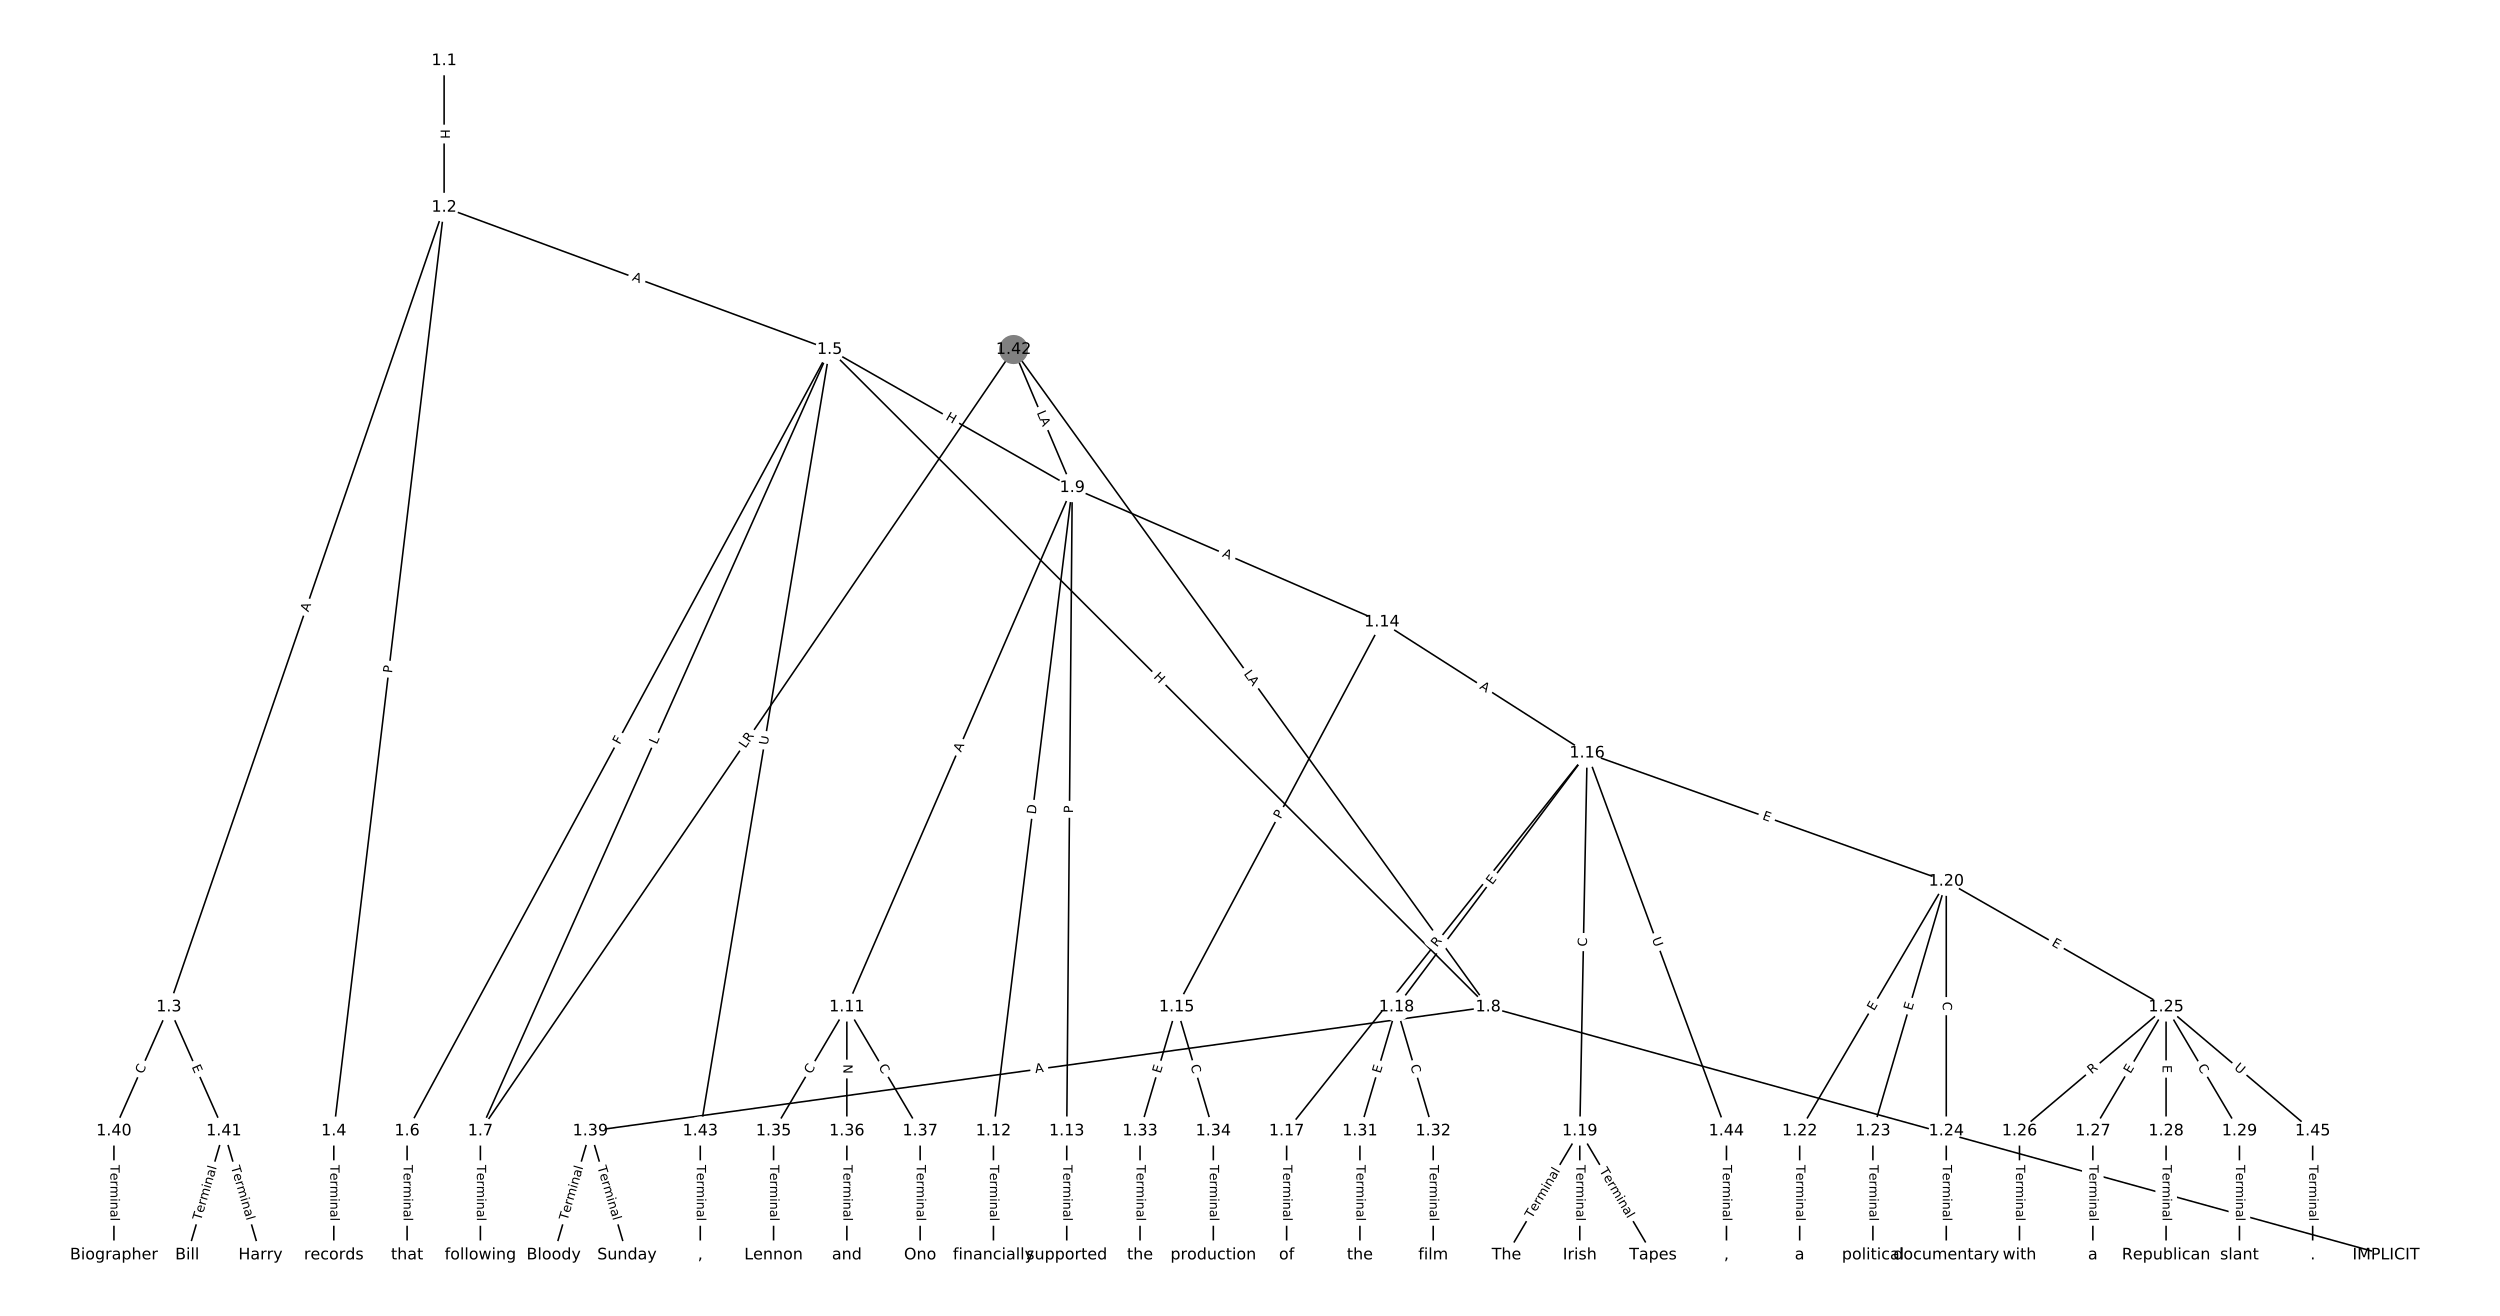 <?xml version="1.0" encoding="UTF-8"?>
<!DOCTYPE svg  PUBLIC '-//W3C//DTD SVG 1.1//EN'  'http://www.w3.org/Graphics/SVG/1.1/DTD/svg11.dtd'>
<svg width="1570.7pt" height="826.67pt" version="1.1" viewBox="0 0 1570.7 826.67" xmlns="http://www.w3.org/2000/svg" xmlns:xlink="http://www.w3.org/1999/xlink">
<defs>
<style type="text/css">*{stroke-linecap:butt;stroke-linejoin:round;white-space:pre;}</style>
</defs>
<path d="m0 826.67h1570.7v-826.67h-1570.7z" fill="#fff"/>
<g fill="none" stroke="#000">
<path d="m279.03 38.163v92.107" clip-path="url(#a)"/>
<path d="m279.03 130.27-172.91 502.41" clip-path="url(#a)"/>
<path d="m279.03 130.27-69.303 580.32" clip-path="url(#a)"/>
<path d="m279.03 130.27 242.22 89.333" clip-path="url(#a)"/>
<path d="m106.11 632.68-34.537 77.91" clip-path="url(#a)"/>
<path d="m106.11 632.68 34.537 77.91" clip-path="url(#a)"/>
<path d="m209.72 710.59v77.91" clip-path="url(#a)"/>
<path d="m521.24 219.6-265.47 490.99" clip-path="url(#a)"/>
<path d="m521.24 219.6-219.42 490.99" clip-path="url(#a)"/>
<path d="m521.24 219.6 413.75 413.08" clip-path="url(#a)"/>
<path d="m521.24 219.6 152.42 86.778" clip-path="url(#a)"/>
<path d="m521.24 219.6-81.276 490.99" clip-path="url(#a)"/>
<path d="m255.77 710.59v77.91" clip-path="url(#a)"/>
<path d="m301.82 710.59v77.91" clip-path="url(#a)"/>
<path d="m934.99 632.68 564.1 155.82" clip-path="url(#a)"/>
<path d="m934.99 632.68-564.1 77.91" clip-path="url(#a)"/>
<path d="m673.66 306.38-141.6 326.3" clip-path="url(#a)"/>
<path d="m673.66 306.38-49.502 404.21" clip-path="url(#a)"/>
<path d="m673.66 306.38-3.454 404.21" clip-path="url(#a)"/>
<path d="m673.66 306.38 194.56 84.445" clip-path="url(#a)"/>
<path d="m532.06 632.68-46.049 77.91" clip-path="url(#a)"/>
<path d="m532.06 632.68v77.91" clip-path="url(#a)"/>
<path d="m532.06 632.68 46.049 77.91" clip-path="url(#a)"/>
<path d="m624.16 710.59v77.91" clip-path="url(#a)"/>
<path d="m670.21 710.59v77.91" clip-path="url(#a)"/>
<path d="m868.22 390.83-128.94 241.86" clip-path="url(#a)"/>
<path d="m868.22 390.83 128.94 82.349" clip-path="url(#a)"/>
<path d="m739.28 632.68-23.024 77.91" clip-path="url(#a)"/>
<path d="m739.28 632.68 23.024 77.91" clip-path="url(#a)"/>
<path d="m997.16 473.18-188.8 237.42" clip-path="url(#a)"/>
<path d="m997.16 473.18-119.73 159.51" clip-path="url(#a)"/>
<path d="m997.16 473.18-4.605 237.42" clip-path="url(#a)"/>
<path d="m997.16 473.18 225.64 80.515" clip-path="url(#a)"/>
<path d="m997.16 473.18 87.493 237.42" clip-path="url(#a)"/>
<path d="m808.36 710.59v77.91" clip-path="url(#a)"/>
<path d="m877.43 632.68-23.024 77.91" clip-path="url(#a)"/>
<path d="m877.43 632.68 23.024 77.91" clip-path="url(#a)"/>
<path d="m992.55 710.59-46.049 77.91" clip-path="url(#a)"/>
<path d="m992.55 710.59v77.91" clip-path="url(#a)"/>
<path d="m992.55 710.59 46.049 77.91" clip-path="url(#a)"/>
<path d="m1222.8 553.69-92.098 156.9" clip-path="url(#a)"/>
<path d="m1222.8 553.69-46.049 156.9" clip-path="url(#a)"/>
<path d="m1222.8 553.69v156.9" clip-path="url(#a)"/>
<path d="m1222.8 553.69 138.15 78.993" clip-path="url(#a)"/>
<path d="m1130.7 710.59v77.91" clip-path="url(#a)"/>
<path d="m1176.7 710.59v77.91" clip-path="url(#a)"/>
<path d="m1222.8 710.59v77.91" clip-path="url(#a)"/>
<path d="m1360.9 632.68-92.098 77.91" clip-path="url(#a)"/>
<path d="m1360.9 632.68-46.049 77.91" clip-path="url(#a)"/>
<path d="m1360.9 632.68v77.91" clip-path="url(#a)"/>
<path d="m1360.9 632.68 46.049 77.91" clip-path="url(#a)"/>
<path d="m1360.9 632.68 92.098 77.91" clip-path="url(#a)"/>
<path d="m1268.8 710.59v77.91" clip-path="url(#a)"/>
<path d="m1314.9 710.59v77.91" clip-path="url(#a)"/>
<path d="m1360.9 710.59v77.91" clip-path="url(#a)"/>
<path d="m1407 710.59v77.91" clip-path="url(#a)"/>
<path d="m854.41 710.59v77.91" clip-path="url(#a)"/>
<path d="m900.46 710.59v77.91" clip-path="url(#a)"/>
<path d="m716.26 710.59v77.91" clip-path="url(#a)"/>
<path d="m762.31 710.59v77.91" clip-path="url(#a)"/>
<path d="m486.02 710.59v77.91" clip-path="url(#a)"/>
<path d="m532.06 710.59v77.91" clip-path="url(#a)"/>
<path d="m578.11 710.59v77.91" clip-path="url(#a)"/>
<path d="m370.89 710.59-23.024 77.91" clip-path="url(#a)"/>
<path d="m370.89 710.59 23.024 77.91" clip-path="url(#a)"/>
<path d="m71.577 710.59v77.91" clip-path="url(#a)"/>
<path d="m140.65 710.59-23.024 77.91" clip-path="url(#a)"/>
<path d="m140.65 710.59 23.024 77.91" clip-path="url(#a)"/>
<path d="m636.83 219.6-335.01 490.99" clip-path="url(#a)"/>
<path d="m636.83 219.6 298.17 413.08" clip-path="url(#a)"/>
<path d="m636.83 219.6 36.839 86.778" clip-path="url(#a)"/>
<path d="m439.97 710.59v77.91" clip-path="url(#a)"/>
<path d="m1084.7 710.59v77.91" clip-path="url(#a)"/>
<path d="m1453 710.59v77.91" clip-path="url(#a)"/>
</g>
<path d="m272.76 81.209v6.016q0 2.4 2.4 2.4h7.742q2.4 0 2.4-2.4v-6.016q0-2.4-2.4-2.4h-7.742q-2.4 0-2.4 2.4z" clip-path="url(#a)" fill="#fff" stroke="#fff"/>
<g clip-path="url(#a)">
<defs>
<path id="ag" d="m9.812 72.906h9.859v-29.891h35.844v29.891h9.859v-72.906h-9.859v34.719h-35.844v-34.719h-9.859z"/>
</defs>
<g transform="translate(276.82 81.209) rotate(90) scale(.08 -.08)">
<use xlink:href="#ag"/>
</g>
</g>
<path d="m197.61 386.11 1.781-5.175q0.781-2.269-1.488-3.05l-7.321-2.52q-2.269-0.781-3.05 1.488l-1.781 5.175q-0.781 2.269 1.488 3.05l7.321 2.52q2.269 0.781 3.05-1.488z" clip-path="url(#a)" fill="#fff" stroke="#fff"/>
<g clip-path="url(#a)">
<defs>
<path id="t" d="m34.188 63.188-13.391-36.281h26.812zm-5.578 9.719h11.188l27.781-72.906h-10.25l-6.641 18.703h-32.859l-6.641-18.703h-10.406z"/>
</defs>
<g transform="translate(193.77 384.78) rotate(-71.008) scale(.08 -.08)">
<use xlink:href="#t"/>
</g>
</g>
<path d="m250.32 423.57 0.572-4.79q0.285-2.383-2.099-2.668l-7.688-0.918q-2.383-0.285-2.668 2.099l-0.572 4.79q-0.285 2.383 2.099 2.668l7.688 0.918q2.383 0.285 2.668-2.099z" clip-path="url(#a)" fill="#fff" stroke="#fff"/>
<g clip-path="url(#a)">
<defs>
<path id="z" d="m19.672 64.797v-27.391h12.406q6.891 0 10.641 3.562 3.766 3.562 3.766 10.156 0 6.547-3.766 10.109-3.75 3.562-10.641 3.562zm-9.859 8.109h22.266q12.266 0 18.531-5.547 6.281-5.547 6.281-16.234 0-10.797-6.281-16.312-6.266-5.516-18.531-5.516h-12.406v-29.297h-9.859z"/>
</defs>
<g transform="translate(246.28 423.09) rotate(-83.19) scale(.08 -.08)">
<use xlink:href="#z"/>
</g>
</g>
<path d="m395.4 179.87 5.134 1.894q2.252 0.83 3.082-1.421l2.679-7.264q0.83-2.252-1.421-3.082l-5.134-1.894q-2.252-0.83-3.082 1.421l-2.679 7.264q-0.83 2.252 1.421 3.082z" clip-path="url(#a)" fill="#fff" stroke="#fff"/>
<g clip-path="url(#a)">
<g transform="translate(396.8 176.06) rotate(20.245) scale(.08 -.08)">
<use xlink:href="#t"/>
</g>
</g>
<path d="m93.446 676.73 2.264-5.107q0.973-2.194-1.222-3.167l-7.078-3.138q-2.194-0.973-3.167 1.222l-2.264 5.107q-0.973 2.194 1.222 3.167l7.078 3.138q2.194 0.973 3.167-1.222z" clip-path="url(#a)" fill="#fff" stroke="#fff"/>
<g clip-path="url(#a)">
<defs>
<path id="s" d="m64.406 67.281v-10.391q-4.984 4.641-10.625 6.922-5.641 2.297-11.984 2.297-12.5 0-19.141-7.641t-6.641-22.094q0-14.406 6.641-22.047t19.141-7.641q6.344 0 11.984 2.297t10.625 6.938v-10.312q-5.172-3.516-10.969-5.281-5.781-1.75-12.219-1.75-16.562 0-26.094 10.125-9.516 10.141-9.516 27.672 0 17.578 9.516 27.703 9.531 10.141 26.094 10.141 6.531 0 12.312-1.734 5.797-1.734 10.875-5.203z"/>
</defs>
<g transform="translate(89.731 675.09) rotate(-66.093) scale(.08 -.08)">
<use xlink:href="#s"/>
</g>
</g>
<path d="m116.62 671.87 2.049 4.621q0.973 2.194 3.167 1.222l7.078-3.138q2.194-0.973 1.222-3.167l-2.049-4.621q-0.973-2.194-3.167-1.222l-7.078 3.138q-2.194 0.973-1.222 3.167z" clip-path="url(#a)" fill="#fff" stroke="#fff"/>
<g clip-path="url(#a)">
<defs>
<path id="q" d="m9.812 72.906h46.094v-8.312h-36.234v-21.578h34.719v-8.297h-34.719v-26.422h37.109v-8.297h-46.969z"/>
</defs>
<g transform="translate(120.34 670.22) rotate(66.093) scale(.08 -.08)">
<use xlink:href="#q"/>
</g>
</g>
<path d="m203.45 731.91v35.285q0 2.4 2.4 2.4h7.742q2.4 0 2.4-2.4v-35.285q0-2.4-2.4-2.4h-7.742q-2.4 0-2.4 2.4z" clip-path="url(#a)" fill="#fff" stroke="#fff"/>
<g clip-path="url(#a)">
<defs>
<path id="k" d="m-0.297 72.906h61.672v-8.312h-25.875v-64.594h-9.906v64.594h-25.891z"/>
<path id="j" d="m56.203 29.594v-4.391h-41.312q0.594-9.281 5.594-14.141t13.938-4.859q5.172 0 10.031 1.266t9.656 3.812v-8.5q-4.844-2.047-9.922-3.125t-10.297-1.078q-13.094 0-20.734 7.609-7.641 7.625-7.641 20.625 0 13.422 7.25 21.297 7.25 7.891 19.562 7.891 11.031 0 17.453-7.109 6.422-7.094 6.422-19.297zm-8.984 2.641q-0.094 7.359-4.125 11.75-4.031 4.406-10.672 4.406-7.516 0-12.031-4.25t-5.203-11.969z"/>
<path id="i" d="m41.109 46.297q-1.516 0.875-3.297 1.281-1.781 0.422-3.922 0.422-7.625 0-11.703-4.953t-4.078-14.234v-28.812h-9.031v54.688h9.031v-8.5q2.844 4.984 7.375 7.391 4.547 2.422 11.047 2.422 0.922 0 2.047-0.125 1.125-0.109 2.484-0.359z"/>
<path id="l" d="m52 44.188q3.375 6.062 8.062 8.938t11.031 2.875q8.547 0 13.188-5.984 4.641-5.969 4.641-17v-33.016h-9.031v32.719q0 7.859-2.797 11.656-2.781 3.812-8.484 3.812-6.984 0-11.047-4.641-4.047-4.625-4.047-12.641v-30.906h-9.031v32.719q0 7.906-2.781 11.688t-8.594 3.781q-6.891 0-10.953-4.656-4.047-4.656-4.047-12.625v-30.906h-9.031v54.688h9.031v-8.5q3.078 5.031 7.375 7.422t10.203 2.391q5.969 0 10.141-3.031 4.172-3.016 6.172-8.781z"/>
<path id="g" d="m9.422 54.688h8.984v-54.688h-8.984zm0 21.297h8.984v-11.391h-8.984z"/>
<path id="e" d="m54.891 33.016v-33.016h-8.984v32.719q0 7.766-3.031 11.609-3.031 3.859-9.078 3.859-7.281 0-11.484-4.641-4.203-4.625-4.203-12.641v-30.906h-9.031v54.688h9.031v-8.5q3.234 4.938 7.594 7.375 4.375 2.438 10.094 2.438 9.422 0 14.25-5.828 4.844-5.828 4.844-17.156z"/>
<path id="d" d="m34.281 27.484q-10.891 0-15.094-2.484t-4.203-8.5q0-4.781 3.156-7.594 3.156-2.797 8.562-2.797 7.484 0 12 5.297t4.516 14.078v2zm17.922 3.719v-31.203h-8.984v8.297q-3.078-4.969-7.672-7.344t-11.234-2.375q-8.391 0-13.359 4.719-4.953 4.719-4.953 12.625 0 9.219 6.172 13.906 6.188 4.688 18.438 4.688h12.609v0.891q0 6.203-4.078 9.594t-11.453 3.391q-4.688 0-9.141-1.125-4.438-1.125-8.531-3.375v8.312q4.922 1.906 9.562 2.844 4.641 0.953 9.031 0.953 11.875 0 17.734-6.156 5.859-6.141 5.859-18.641z"/>
<path id="f" d="m9.422 75.984h8.984v-75.984h-8.984z"/>
</defs>
<g transform="translate(207.52 731.91) rotate(90) scale(.08 -.08)">
<use xlink:href="#k"/>
<use x="60.818" xlink:href="#j"/>
<use x="122.342" xlink:href="#i"/>
<use x="163.439" xlink:href="#l"/>
<use x="260.852" xlink:href="#g"/>
<use x="288.635" xlink:href="#e"/>
<use x="352.014" xlink:href="#d"/>
<use x="413.293" xlink:href="#f"/>
</g>
</g>
<path d="m392.93 470.11 2.188-4.048q1.141-2.111-0.97-3.253l-6.811-3.683q-2.111-1.141-3.253 0.97l-2.188 4.048q-1.141 2.111 0.97 3.253l6.811 3.683q2.111 1.141 3.253-0.97z" clip-path="url(#a)" fill="#fff" stroke="#fff"/>
<g clip-path="url(#a)">
<defs>
<path id="ax" d="m9.812 72.906h41.891v-8.312h-32.031v-21.484h28.906v-8.297h-28.906v-34.812h-9.859z"/>
</defs>
<g transform="translate(389.36 468.17) rotate(-61.601) scale(.08 -.08)">
<use xlink:href="#ax"/>
</g>
</g>
<path d="m416.35 469.69 1.819-4.07q0.979-2.191-1.212-3.17l-7.069-3.159q-2.191-0.979-3.17 1.212l-1.819 4.07q-0.979 2.191 1.212 3.17l7.069 3.159q2.191 0.979 3.17-1.212z" clip-path="url(#a)" fill="#fff" stroke="#fff"/>
<g clip-path="url(#a)">
<defs>
<path id="y" d="m9.812 72.906h9.859v-64.609h35.5v-8.297h-45.359z"/>
</defs>
<g transform="translate(412.64 468.03) rotate(-65.92) scale(.08 -.08)">
<use xlink:href="#y"/>
</g>
</g>
<path d="m721.56 428.46 4.258 4.251q1.698 1.696 3.394-0.003l5.47-5.479q1.696-1.698-0.003-3.394l-4.258-4.251q-1.698-1.696-3.394 0.003l-5.47 5.479q-1.696 1.698 0.003 3.394z" clip-path="url(#a)" fill="#fff" stroke="#fff"/>
<g clip-path="url(#a)">
<g transform="translate(724.43 425.58) rotate(44.954) scale(.08 -.08)">
<use xlink:href="#ag"/>
</g>
</g>
<path d="m591.74 266.95 5.228 2.977q2.086 1.187 3.273-0.898l3.831-6.729q1.187-2.086-0.898-3.273l-5.228-2.977q-2.086-1.187-3.273 0.898l-3.831 6.729q-1.187 2.086 0.898 3.273z" clip-path="url(#a)" fill="#fff" stroke="#fff"/>
<g clip-path="url(#a)">
<g transform="translate(593.75 263.42) rotate(29.654) scale(.08 -.08)">
<use xlink:href="#ag"/>
</g>
</g>
<path d="m486.31 469.01 0.956-5.776q0.392-2.368-1.976-2.76l-7.639-1.264q-2.368-0.392-2.76 1.976l-0.956 5.776q-0.392 2.368 1.976 2.76l7.639 1.264q2.368 0.392 2.76-1.976z" clip-path="url(#a)" fill="#fff" stroke="#fff"/>
<g clip-path="url(#a)">
<defs>
<path id="al" d="m8.688 72.906h9.922v-44.297q0-11.719 4.234-16.875 4.25-5.141 13.781-5.141 9.469 0 13.719 5.141 4.25 5.156 4.25 16.875v44.297h9.906v-45.516q0-14.25-7.062-21.531-7.047-7.281-20.812-7.281-13.828 0-20.891 7.281-7.047 7.281-7.047 21.531z"/>
</defs>
<g transform="translate(482.31 468.35) rotate(-80.601) scale(.08 -.08)">
<use xlink:href="#al"/>
</g>
</g>
<path d="m249.5 731.91v35.285q0 2.4 2.4 2.4h7.742q2.4 0 2.4-2.4v-35.285q0-2.4-2.4-2.4h-7.742q-2.4 0-2.4 2.4z" clip-path="url(#a)" fill="#fff" stroke="#fff"/>
<g clip-path="url(#a)">
<g transform="translate(253.56 731.91) rotate(90) scale(.08 -.08)">
<use xlink:href="#k"/>
<use x="60.818" xlink:href="#j"/>
<use x="122.342" xlink:href="#i"/>
<use x="163.439" xlink:href="#l"/>
<use x="260.852" xlink:href="#g"/>
<use x="288.635" xlink:href="#e"/>
<use x="352.014" xlink:href="#d"/>
<use x="413.293" xlink:href="#f"/>
</g>
</g>
<path d="m295.55 731.91v35.285q0 2.4 2.4 2.4h7.742q2.4 0 2.4-2.4v-35.285q0-2.4-2.4-2.4h-7.742q-2.4 0-2.4 2.4z" clip-path="url(#a)" fill="#fff" stroke="#fff"/>
<g clip-path="url(#a)">
<g transform="translate(299.61 731.91) rotate(90) scale(.08 -.08)">
<use xlink:href="#k"/>
<use x="60.818" xlink:href="#j"/>
<use x="122.342" xlink:href="#i"/>
<use x="163.439" xlink:href="#l"/>
<use x="260.852" xlink:href="#g"/>
<use x="288.635" xlink:href="#e"/>
<use x="352.014" xlink:href="#d"/>
<use x="413.293" xlink:href="#f"/>
</g>
</g>
<path d="m1213 716 4.65 1.284q2.313 0.639 2.952-1.674l2.062-7.463q0.639-2.313-1.674-2.952l-4.65-1.284q-2.313-0.639-2.952 1.674l-2.062 7.463q-0.639 2.313 1.674 2.952z" clip-path="url(#a)" fill="#fff" stroke="#fff"/>
<g clip-path="url(#a)">
<g transform="translate(1214.1 712.08) rotate(15.442) scale(.08 -.08)">
<use xlink:href="#z"/>
</g>
</g>
<path d="m651.09 678.23 5.421-0.749q2.377-0.328 2.049-2.706l-1.059-7.67q-0.328-2.377-2.706-2.049l-5.421 0.749q-2.377 0.328-2.049 2.706l1.059 7.67q0.328 2.377 2.706 2.049z" clip-path="url(#a)" fill="#fff" stroke="#fff"/>
<g clip-path="url(#a)">
<g transform="translate(650.53 674.2) rotate(-7.864) scale(.08 -.08)">
<use xlink:href="#t"/>
</g>
</g>
<path d="m607.53 474.54 2.179-5.02q0.955-2.202-1.246-3.157l-7.103-3.082q-2.202-0.955-3.157 1.246l-2.179 5.02q-0.955 2.202 1.246 3.157l7.103 3.082q2.202 0.955 3.157-1.246z" clip-path="url(#a)" fill="#fff" stroke="#fff"/>
<g clip-path="url(#a)">
<g transform="translate(603.8 472.92) rotate(-66.541) scale(.08 -.08)">
<use xlink:href="#t"/>
</g>
</g>
<path d="m654.76 512.31 0.749-6.114q0.292-2.382-2.091-2.674l-7.685-0.941q-2.382-0.292-2.674 2.091l-0.749 6.114q-0.292 2.382 2.091 2.674l7.685 0.941q2.382 0.292 2.674-2.091z" clip-path="url(#a)" fill="#fff" stroke="#fff"/>
<g clip-path="url(#a)">
<defs>
<path id="ay" d="m19.672 64.797v-56.688h11.922q15.094 0 22.094 6.828 7 6.844 7 21.594 0 14.641-7 21.453t-22.094 6.812zm-9.859 8.109h20.266q21.188 0 31.094-8.812 9.922-8.812 9.922-27.562 0-18.859-9.969-27.703-9.953-8.828-31.047-8.828h-20.266z"/>
</defs>
<g transform="translate(650.73 511.81) rotate(-83.018) scale(.08 -.08)">
<use xlink:href="#ay"/>
</g>
</g>
<path d="m678.19 510.95 0.041-4.824q0.021-2.4-2.379-2.42l-7.742-0.066q-2.4-0.021-2.42 2.379l-0.041 4.824q-0.021 2.4 2.379 2.42l7.742 0.066q2.4 0.021 2.42-2.379z" clip-path="url(#a)" fill="#fff" stroke="#fff"/>
<g clip-path="url(#a)">
<g transform="translate(674.12 510.92) rotate(-89.51) scale(.08 -.08)">
<use xlink:href="#z"/>
</g>
</g>
<path d="m765.94 353.27 5.02 2.179q2.202 0.956 3.157-1.246l3.083-7.102q0.956-2.202-1.246-3.157l-5.02-2.179q-2.202-0.956-3.157 1.246l-3.083 7.102q-0.956 2.202 1.246 3.157z" clip-path="url(#a)" fill="#fff" stroke="#fff"/>
<g clip-path="url(#a)">
<g transform="translate(767.55 349.54) rotate(23.463) scale(.08 -.08)">
<use xlink:href="#t"/>
</g>
</g>
<path d="m513.02 677.23 2.842-4.809q1.221-2.066-0.845-3.287l-6.665-3.94q-2.066-1.221-3.287 0.845l-2.842 4.809q-1.221 2.066 0.845 3.287l6.665 3.94q2.066 1.221 3.287-0.845z" clip-path="url(#a)" fill="#fff" stroke="#fff"/>
<g clip-path="url(#a)">
<g transform="translate(509.52 675.17) rotate(-59.415) scale(.08 -.08)">
<use xlink:href="#s"/>
</g>
</g>
<path d="m525.79 668.65v5.985q0 2.4 2.4 2.4h7.742q2.4 0 2.4-2.4v-5.985q0-2.4-2.4-2.4h-7.742q-2.4 0-2.4 2.4z" clip-path="url(#a)" fill="#fff" stroke="#fff"/>
<g clip-path="url(#a)">
<defs>
<path id="av" d="m9.812 72.906h13.281l32.328-60.984v60.984h9.562v-72.906h-13.281l-32.312 60.984v-60.984h-9.578z"/>
</defs>
<g transform="translate(529.86 668.65) rotate(90) scale(.08 -.08)">
<use xlink:href="#av"/>
</g>
</g>
<path d="m548.27 672.43 2.842 4.809q1.221 2.066 3.287 0.845l6.665-3.94q2.066-1.221 0.845-3.287l-2.842-4.809q-1.221-2.066-3.287-0.845l-6.665 3.94q-2.066 1.221-0.845 3.287z" clip-path="url(#a)" fill="#fff" stroke="#fff"/>
<g clip-path="url(#a)">
<g transform="translate(551.77 670.36) rotate(59.415) scale(.08 -.08)">
<use xlink:href="#s"/>
</g>
</g>
<path d="m617.89 731.91v35.285q0 2.4 2.4 2.4h7.742q2.4 0 2.4-2.4v-35.285q0-2.4-2.4-2.4h-7.742q-2.4 0-2.4 2.4z" clip-path="url(#a)" fill="#fff" stroke="#fff"/>
<g clip-path="url(#a)">
<g transform="translate(621.95 731.91) rotate(90) scale(.08 -.08)">
<use xlink:href="#k"/>
<use x="60.818" xlink:href="#j"/>
<use x="122.342" xlink:href="#i"/>
<use x="163.439" xlink:href="#l"/>
<use x="260.852" xlink:href="#g"/>
<use x="288.635" xlink:href="#e"/>
<use x="352.014" xlink:href="#d"/>
<use x="413.293" xlink:href="#f"/>
</g>
</g>
<path d="m663.94 731.91v35.285q0 2.4 2.4 2.4h7.742q2.4 0 2.4-2.4v-35.285q0-2.4-2.4-2.4h-7.742q-2.4 0-2.4 2.4z" clip-path="url(#a)" fill="#fff" stroke="#fff"/>
<g clip-path="url(#a)">
<g transform="translate(668 731.91) rotate(90) scale(.08 -.08)">
<use xlink:href="#k"/>
<use x="60.818" xlink:href="#j"/>
<use x="122.342" xlink:href="#i"/>
<use x="163.439" xlink:href="#l"/>
<use x="260.852" xlink:href="#g"/>
<use x="288.635" xlink:href="#e"/>
<use x="352.014" xlink:href="#d"/>
<use x="413.293" xlink:href="#f"/>
</g>
</g>
<path d="m808.15 516.83 2.269-4.257q1.129-2.118-0.989-3.247l-6.832-3.642q-2.118-1.129-3.247 0.989l-2.269 4.257q-1.129 2.118 0.989 3.247l6.832 3.642q2.118 1.129 3.247-0.989z" clip-path="url(#a)" fill="#fff" stroke="#fff"/>
<g clip-path="url(#a)">
<g transform="translate(804.57 514.92) rotate(-61.937) scale(.08 -.08)">
<use xlink:href="#z"/>
</g>
</g>
<path d="m927.01 435.81 4.612 2.946q2.023 1.292 3.314-0.731l4.168-6.525q1.292-2.023-0.731-3.314l-4.612-2.946q-2.023-1.292-3.314 0.731l-4.168 6.525q-1.292 2.023 0.731 3.314z" clip-path="url(#a)" fill="#fff" stroke="#fff"/>
<g clip-path="url(#a)">
<g transform="translate(929.2 432.39) rotate(32.565) scale(.08 -.08)">
<use xlink:href="#t"/>
</g>
</g>
<path d="m733.07 675.84 1.433-4.848q0.68-2.302-1.621-2.982l-7.425-2.194q-2.302-0.68-2.982 1.621l-1.433 4.848q-0.68 2.302 1.621 2.982l7.425 2.194q2.302 0.68 2.982-1.621z" clip-path="url(#a)" fill="#fff" stroke="#fff"/>
<g clip-path="url(#a)">
<g transform="translate(729.17 674.69) rotate(-73.536) scale(.08 -.08)">
<use xlink:href="#q"/>
</g>
</g>
<path d="m743.99 670.74 1.583 5.357q0.68 2.302 2.982 1.621l7.425-2.194q2.302-0.68 1.621-2.982l-1.583-5.357q-0.68-2.302-2.982-1.621l-7.425 2.194q-2.302 0.68-1.621 2.982z" clip-path="url(#a)" fill="#fff" stroke="#fff"/>
<g clip-path="url(#a)">
<g transform="translate(747.89 669.59) rotate(73.536) scale(.08 -.08)">
<use xlink:href="#s"/>
</g>
</g>
<path d="m905.94 597.96 3.46-4.351q1.494-1.879-0.385-3.372l-6.06-4.819q-1.879-1.494-3.372 0.385l-3.46 4.351q-1.494 1.879 0.385 3.372l6.06 4.819q1.879 1.494 3.372-0.385z" clip-path="url(#a)" fill="#fff" stroke="#fff"/>
<g clip-path="url(#a)">
<defs>
<path id="ae" d="m44.391 34.188q3.172-1.078 6.172-4.594t6.031-9.672l10.016-19.922h-10.609l-9.312 18.703q-3.625 7.328-7.016 9.719t-9.25 2.391h-10.75v-30.812h-9.859v72.906h22.266q12.5 0 18.656-5.234 6.156-5.219 6.156-15.766 0-6.891-3.203-11.438-3.203-4.531-9.297-6.281zm-24.719 30.609v-25.875h12.406q7.125 0 10.766 3.297t3.641 9.688-3.641 9.641-10.766 3.25z"/>
</defs>
<g transform="translate(902.76 595.43) rotate(-51.507) scale(.08 -.08)">
<use xlink:href="#ae"/>
</g>
</g>
<path d="m940.79 558.72 3.035-4.043q1.441-1.919-0.479-3.36l-6.192-4.648q-1.919-1.441-3.36 0.479l-3.035 4.043q-1.441 1.919 0.479 3.36l6.192 4.648q1.919 1.441 3.36-0.479z" clip-path="url(#a)" fill="#fff" stroke="#fff"/>
<g clip-path="url(#a)">
<g transform="translate(937.54 556.28) rotate(-53.108) scale(.08 -.08)">
<use xlink:href="#q"/>
</g>
</g>
<path d="m1001.1 594.8 0.108-5.585q0.047-2.4-2.353-2.446l-7.741-0.15q-2.4-0.047-2.446 2.353l-0.108 5.585q-0.047 2.4 2.353 2.446l7.741 0.15q2.4 0.047 2.446-2.353z" clip-path="url(#a)" fill="#fff" stroke="#fff"/>
<g clip-path="url(#a)">
<g transform="translate(997.01 594.72) rotate(-88.889) scale(.08 -.08)">
<use xlink:href="#s"/>
</g>
</g>
<path d="m1105.5 518.49 4.761 1.699q2.26 0.807 3.067-1.454l2.602-7.292q0.807-2.26-1.454-3.067l-4.761-1.699q-2.26-0.807-3.067 1.454l-2.602 7.292q-0.807 2.26 1.454 3.067z" clip-path="url(#a)" fill="#fff" stroke="#fff"/>
<g clip-path="url(#a)">
<g transform="translate(1106.9 514.66) rotate(19.638) scale(.08 -.08)">
<use xlink:href="#q"/>
</g>
</g>
<path d="m1034 591.31 2.025 5.494q0.83 2.252 3.082 1.422l7.265-2.677q2.252-0.83 1.422-3.082l-2.025-5.494q-0.83-2.252-3.082-1.422l-7.265 2.677q-2.252 0.83-1.422 3.082z" clip-path="url(#a)" fill="#fff" stroke="#fff"/>
<g clip-path="url(#a)">
<g transform="translate(1037.8 589.9) rotate(69.77) scale(.08 -.08)">
<use xlink:href="#al"/>
</g>
</g>
<path d="m802.09 731.91v35.285q0 2.4 2.4 2.4h7.742q2.4 0 2.4-2.4v-35.285q0-2.4-2.4-2.4h-7.742q-2.4 0-2.4 2.4z" clip-path="url(#a)" fill="#fff" stroke="#fff"/>
<g clip-path="url(#a)">
<g transform="translate(806.15 731.91) rotate(90) scale(.08 -.08)">
<use xlink:href="#k"/>
<use x="60.818" xlink:href="#j"/>
<use x="122.342" xlink:href="#i"/>
<use x="163.439" xlink:href="#l"/>
<use x="260.852" xlink:href="#g"/>
<use x="288.635" xlink:href="#e"/>
<use x="352.014" xlink:href="#d"/>
<use x="413.293" xlink:href="#f"/>
</g>
</g>
<path d="m871.22 675.84 1.433-4.848q0.68-2.302-1.621-2.982l-7.425-2.194q-2.302-0.68-2.982 1.621l-1.433 4.848q-0.68 2.302 1.621 2.982l7.425 2.194q2.302 0.68 2.982-1.621z" clip-path="url(#a)" fill="#fff" stroke="#fff"/>
<g clip-path="url(#a)">
<g transform="translate(867.32 674.69) rotate(-73.536) scale(.08 -.08)">
<use xlink:href="#q"/>
</g>
</g>
<path d="m882.14 670.74 1.583 5.357q0.68 2.302 2.982 1.621l7.425-2.194q2.302-0.68 1.621-2.982l-1.583-5.357q-0.68-2.302-2.982-1.621l-7.425 2.194q-2.302 0.68-1.621 2.982z" clip-path="url(#a)" fill="#fff" stroke="#fff"/>
<g clip-path="url(#a)">
<g transform="translate(886.03 669.59) rotate(73.536) scale(.08 -.08)">
<use xlink:href="#s"/>
</g>
</g>
<path d="m965.95 767.93 17.954-30.376q1.221-2.066-0.845-3.287l-6.665-3.94q-2.066-1.221-3.287 0.845l-17.954 30.376q-1.221 2.066 0.845 3.287l6.665 3.94q2.066 1.221 3.287-0.845z" clip-path="url(#a)" fill="#fff" stroke="#fff"/>
<g clip-path="url(#a)">
<g transform="translate(962.45 765.86) rotate(-59.415) scale(.08 -.08)">
<use xlink:href="#k"/>
<use x="60.818" xlink:href="#j"/>
<use x="122.342" xlink:href="#i"/>
<use x="163.439" xlink:href="#l"/>
<use x="260.852" xlink:href="#g"/>
<use x="288.635" xlink:href="#e"/>
<use x="352.014" xlink:href="#d"/>
<use x="413.293" xlink:href="#f"/>
</g>
</g>
<path d="m986.28 731.91v35.285q0 2.4 2.4 2.4h7.742q2.4 0 2.4-2.4v-35.285q0-2.4-2.4-2.4h-7.742q-2.4 0-2.4 2.4z" clip-path="url(#a)" fill="#fff" stroke="#fff"/>
<g clip-path="url(#a)">
<g transform="translate(990.35 731.91) rotate(90) scale(.08 -.08)">
<use xlink:href="#k"/>
<use x="60.818" xlink:href="#j"/>
<use x="122.342" xlink:href="#i"/>
<use x="163.439" xlink:href="#l"/>
<use x="260.852" xlink:href="#g"/>
<use x="288.635" xlink:href="#e"/>
<use x="352.014" xlink:href="#d"/>
<use x="413.293" xlink:href="#f"/>
</g>
</g>
<path d="m1001.2 737.55 17.954 30.376q1.221 2.066 3.287 0.845l6.665-3.94q2.066-1.221 0.845-3.287l-17.954-30.376q-1.221-2.066-3.287-0.845l-6.665 3.94q-2.066 1.221-0.845 3.287z" clip-path="url(#a)" fill="#fff" stroke="#fff"/>
<g clip-path="url(#a)">
<g transform="translate(1004.7 735.48) rotate(59.415) scale(.08 -.08)">
<use xlink:href="#k"/>
<use x="60.818" xlink:href="#j"/>
<use x="122.342" xlink:href="#i"/>
<use x="163.439" xlink:href="#l"/>
<use x="260.852" xlink:href="#g"/>
<use x="288.635" xlink:href="#e"/>
<use x="352.014" xlink:href="#d"/>
<use x="413.293" xlink:href="#f"/>
</g>
</g>
<path d="m1180.9 637.5 2.559-4.359q1.215-2.07-0.855-3.285l-6.677-3.919q-2.07-1.215-3.285 0.855l-2.559 4.359q-1.215 2.07 0.855 3.285l6.677 3.919q2.07 1.215 3.285-0.855z" clip-path="url(#a)" fill="#fff" stroke="#fff"/>
<g clip-path="url(#a)">
<g transform="translate(1177.4 635.44) rotate(-59.588) scale(.08 -.08)">
<use xlink:href="#q"/>
</g>
</g>
<path d="m1205.1 636.33 1.423-4.85q0.676-2.303-1.627-2.979l-7.429-2.18q-2.303-0.676-2.979 1.627l-1.423 4.85q-0.676 2.303 1.627 2.979l7.429 2.18q2.303 0.676 2.979-1.627z" clip-path="url(#a)" fill="#fff" stroke="#fff"/>
<g clip-path="url(#a)">
<g transform="translate(1201.2 635.19) rotate(-73.644) scale(.08 -.08)">
<use xlink:href="#q"/>
</g>
</g>
<path d="m1216.5 629.35v5.586q0 2.4 2.4 2.4h7.742q2.4 0 2.4-2.4v-5.586q0-2.4-2.4-2.4h-7.742q-2.4 0-2.4 2.4z" clip-path="url(#a)" fill="#fff" stroke="#fff"/>
<g clip-path="url(#a)">
<g transform="translate(1220.6 629.35) rotate(90) scale(.08 -.08)">
<use xlink:href="#s"/>
</g>
</g>
<path d="m1286.6 597.38 4.388 2.509q2.083 1.191 3.275-0.892l3.843-6.721q1.191-2.083-0.892-3.275l-4.388-2.509q-2.083-1.191-3.275 0.892l-3.843 6.721q-1.191 2.083 0.892 3.275z" clip-path="url(#a)" fill="#fff" stroke="#fff"/>
<g clip-path="url(#a)">
<g transform="translate(1288.6 593.85) rotate(29.761) scale(.08 -.08)">
<use xlink:href="#q"/>
</g>
</g>
<path d="m1124.4 731.91v35.285q0 2.4 2.4 2.4h7.742q2.4 0 2.4-2.4v-35.285q0-2.4-2.4-2.4h-7.742q-2.4 0-2.4 2.4z" clip-path="url(#a)" fill="#fff" stroke="#fff"/>
<g clip-path="url(#a)">
<g transform="translate(1128.5 731.91) rotate(90) scale(.08 -.08)">
<use xlink:href="#k"/>
<use x="60.818" xlink:href="#j"/>
<use x="122.342" xlink:href="#i"/>
<use x="163.439" xlink:href="#l"/>
<use x="260.852" xlink:href="#g"/>
<use x="288.635" xlink:href="#e"/>
<use x="352.014" xlink:href="#d"/>
<use x="413.293" xlink:href="#f"/>
</g>
</g>
<path d="m1170.5 731.91v35.285q0 2.4 2.4 2.4h7.742q2.4 0 2.4-2.4v-35.285q0-2.4-2.4-2.4h-7.742q-2.4 0-2.4 2.4z" clip-path="url(#a)" fill="#fff" stroke="#fff"/>
<g clip-path="url(#a)">
<g transform="translate(1174.5 731.91) rotate(90) scale(.08 -.08)">
<use xlink:href="#k"/>
<use x="60.818" xlink:href="#j"/>
<use x="122.342" xlink:href="#i"/>
<use x="163.439" xlink:href="#l"/>
<use x="260.852" xlink:href="#g"/>
<use x="288.635" xlink:href="#e"/>
<use x="352.014" xlink:href="#d"/>
<use x="413.293" xlink:href="#f"/>
</g>
</g>
<path d="m1216.5 731.91v35.285q0 2.4 2.4 2.4h7.742q2.4 0 2.4-2.4v-35.285q0-2.4-2.4-2.4h-7.742q-2.4 0-2.4 2.4z" clip-path="url(#a)" fill="#fff" stroke="#fff"/>
<g clip-path="url(#a)">
<g transform="translate(1220.6 731.91) rotate(90) scale(.08 -.08)">
<use xlink:href="#k"/>
<use x="60.818" xlink:href="#j"/>
<use x="122.342" xlink:href="#i"/>
<use x="163.439" xlink:href="#l"/>
<use x="260.852" xlink:href="#g"/>
<use x="288.635" xlink:href="#e"/>
<use x="352.014" xlink:href="#d"/>
<use x="413.293" xlink:href="#f"/>
</g>
</g>
<path d="m1316.8 678.22 4.244-3.59q1.832-1.55 0.282-3.382l-5-5.911q-1.55-1.832-3.382-0.282l-4.244 3.59q-1.832 1.55-0.282 3.382l5 5.911q1.55 1.832 3.382 0.282z" clip-path="url(#a)" fill="#fff" stroke="#fff"/>
<g clip-path="url(#a)">
<g transform="translate(1314.2 675.12) rotate(-40.229) scale(.08 -.08)">
<use xlink:href="#ae"/>
</g>
</g>
<path d="m1342 677.01 2.572-4.352q1.221-2.066-0.845-3.287l-6.665-3.94q-2.066-1.221-3.287 0.845l-2.572 4.352q-1.221 2.066 0.845 3.287l6.665 3.94q2.066 1.221 3.287-0.845z" clip-path="url(#a)" fill="#fff" stroke="#fff"/>
<g clip-path="url(#a)">
<g transform="translate(1338.5 674.94) rotate(-59.415) scale(.08 -.08)">
<use xlink:href="#q"/>
</g>
</g>
<path d="m1354.7 669.11v5.055q0 2.4 2.4 2.4h7.742q2.4 0 2.4-2.4v-5.055q0-2.4-2.4-2.4h-7.742q-2.4 0-2.4 2.4z" clip-path="url(#a)" fill="#fff" stroke="#fff"/>
<g clip-path="url(#a)">
<g transform="translate(1358.7 669.11) rotate(90) scale(.08 -.08)">
<use xlink:href="#q"/>
</g>
</g>
<path d="m1377.1 672.43 2.842 4.809q1.221 2.066 3.287 0.845l6.665-3.94q2.066-1.221 0.845-3.287l-2.842-4.809q-1.221-2.066-3.287-0.845l-6.665 3.94q-2.066 1.221-0.845 3.287z" clip-path="url(#a)" fill="#fff" stroke="#fff"/>
<g clip-path="url(#a)">
<g transform="translate(1380.6 670.36) rotate(59.415) scale(.08 -.08)">
<use xlink:href="#s"/>
</g>
</g>
<path d="m1400.7 674.54 4.47 3.781q1.832 1.55 3.382-0.282l5-5.911q1.55-1.832-0.282-3.382l-4.47-3.781q-1.832-1.55-3.382 0.282l-5 5.911q-1.55 1.832 0.282 3.382z" clip-path="url(#a)" fill="#fff" stroke="#fff"/>
<g clip-path="url(#a)">
<g transform="translate(1403.3 671.43) rotate(40.229) scale(.08 -.08)">
<use xlink:href="#al"/>
</g>
</g>
<path d="m1262.6 731.91v35.285q0 2.4 2.4 2.4h7.742q2.4 0 2.4-2.4v-35.285q0-2.4-2.4-2.4h-7.742q-2.4 0-2.4 2.4z" clip-path="url(#a)" fill="#fff" stroke="#fff"/>
<g clip-path="url(#a)">
<g transform="translate(1266.6 731.91) rotate(90) scale(.08 -.08)">
<use xlink:href="#k"/>
<use x="60.818" xlink:href="#j"/>
<use x="122.342" xlink:href="#i"/>
<use x="163.439" xlink:href="#l"/>
<use x="260.852" xlink:href="#g"/>
<use x="288.635" xlink:href="#e"/>
<use x="352.014" xlink:href="#d"/>
<use x="413.293" xlink:href="#f"/>
</g>
</g>
<path d="m1308.6 731.91v35.285q0 2.4 2.4 2.4h7.742q2.4 0 2.4-2.4v-35.285q0-2.4-2.4-2.4h-7.742q-2.4 0-2.4 2.4z" clip-path="url(#a)" fill="#fff" stroke="#fff"/>
<g clip-path="url(#a)">
<g transform="translate(1312.7 731.91) rotate(90) scale(.08 -.08)">
<use xlink:href="#k"/>
<use x="60.818" xlink:href="#j"/>
<use x="122.342" xlink:href="#i"/>
<use x="163.439" xlink:href="#l"/>
<use x="260.852" xlink:href="#g"/>
<use x="288.635" xlink:href="#e"/>
<use x="352.014" xlink:href="#d"/>
<use x="413.293" xlink:href="#f"/>
</g>
</g>
<path d="m1354.7 731.91v35.285q0 2.4 2.4 2.4h7.742q2.4 0 2.4-2.4v-35.285q0-2.4-2.4-2.4h-7.742q-2.4 0-2.4 2.4z" clip-path="url(#a)" fill="#fff" stroke="#fff"/>
<g clip-path="url(#a)">
<g transform="translate(1358.7 731.91) rotate(90) scale(.08 -.08)">
<use xlink:href="#k"/>
<use x="60.818" xlink:href="#j"/>
<use x="122.342" xlink:href="#i"/>
<use x="163.439" xlink:href="#l"/>
<use x="260.852" xlink:href="#g"/>
<use x="288.635" xlink:href="#e"/>
<use x="352.014" xlink:href="#d"/>
<use x="413.293" xlink:href="#f"/>
</g>
</g>
<path d="m1400.7 731.91v35.285q0 2.4 2.4 2.4h7.742q2.4 0 2.4-2.4v-35.285q0-2.4-2.4-2.4h-7.742q-2.4 0-2.4 2.4z" clip-path="url(#a)" fill="#fff" stroke="#fff"/>
<g clip-path="url(#a)">
<g transform="translate(1404.8 731.91) rotate(90) scale(.08 -.08)">
<use xlink:href="#k"/>
<use x="60.818" xlink:href="#j"/>
<use x="122.342" xlink:href="#i"/>
<use x="163.439" xlink:href="#l"/>
<use x="260.852" xlink:href="#g"/>
<use x="288.635" xlink:href="#e"/>
<use x="352.014" xlink:href="#d"/>
<use x="413.293" xlink:href="#f"/>
</g>
</g>
<path d="m848.14 731.91v35.285q0 2.4 2.4 2.4h7.742q2.4 0 2.4-2.4v-35.285q0-2.4-2.4-2.4h-7.742q-2.4 0-2.4 2.4z" clip-path="url(#a)" fill="#fff" stroke="#fff"/>
<g clip-path="url(#a)">
<g transform="translate(852.2 731.91) rotate(90) scale(.08 -.08)">
<use xlink:href="#k"/>
<use x="60.818" xlink:href="#j"/>
<use x="122.342" xlink:href="#i"/>
<use x="163.439" xlink:href="#l"/>
<use x="260.852" xlink:href="#g"/>
<use x="288.635" xlink:href="#e"/>
<use x="352.014" xlink:href="#d"/>
<use x="413.293" xlink:href="#f"/>
</g>
</g>
<path d="m894.18 731.91v35.285q0 2.4 2.4 2.4h7.742q2.4 0 2.4-2.4v-35.285q0-2.4-2.4-2.4h-7.742q-2.4 0-2.4 2.4z" clip-path="url(#a)" fill="#fff" stroke="#fff"/>
<g clip-path="url(#a)">
<g transform="translate(898.25 731.91) rotate(90) scale(.08 -.08)">
<use xlink:href="#k"/>
<use x="60.818" xlink:href="#j"/>
<use x="122.342" xlink:href="#i"/>
<use x="163.439" xlink:href="#l"/>
<use x="260.852" xlink:href="#g"/>
<use x="288.635" xlink:href="#e"/>
<use x="352.014" xlink:href="#d"/>
<use x="413.293" xlink:href="#f"/>
</g>
</g>
<path d="m709.99 731.91v35.285q0 2.4 2.4 2.4h7.742q2.4 0 2.4-2.4v-35.285q0-2.4-2.4-2.4h-7.742q-2.4 0-2.4 2.4z" clip-path="url(#a)" fill="#fff" stroke="#fff"/>
<g clip-path="url(#a)">
<g transform="translate(714.05 731.91) rotate(90) scale(.08 -.08)">
<use xlink:href="#k"/>
<use x="60.818" xlink:href="#j"/>
<use x="122.342" xlink:href="#i"/>
<use x="163.439" xlink:href="#l"/>
<use x="260.852" xlink:href="#g"/>
<use x="288.635" xlink:href="#e"/>
<use x="352.014" xlink:href="#d"/>
<use x="413.293" xlink:href="#f"/>
</g>
</g>
<path d="m756.04 731.91v35.285q0 2.4 2.4 2.4h7.742q2.4 0 2.4-2.4v-35.285q0-2.4-2.4-2.4h-7.742q-2.4 0-2.4 2.4z" clip-path="url(#a)" fill="#fff" stroke="#fff"/>
<g clip-path="url(#a)">
<g transform="translate(760.1 731.91) rotate(90) scale(.08 -.08)">
<use xlink:href="#k"/>
<use x="60.818" xlink:href="#j"/>
<use x="122.342" xlink:href="#i"/>
<use x="163.439" xlink:href="#l"/>
<use x="260.852" xlink:href="#g"/>
<use x="288.635" xlink:href="#e"/>
<use x="352.014" xlink:href="#d"/>
<use x="413.293" xlink:href="#f"/>
</g>
</g>
<path d="m479.74 731.91v35.285q0 2.4 2.4 2.4h7.742q2.4 0 2.4-2.4v-35.285q0-2.4-2.4-2.4h-7.742q-2.4 0-2.4 2.4z" clip-path="url(#a)" fill="#fff" stroke="#fff"/>
<g clip-path="url(#a)">
<g transform="translate(483.81 731.91) rotate(90) scale(.08 -.08)">
<use xlink:href="#k"/>
<use x="60.818" xlink:href="#j"/>
<use x="122.342" xlink:href="#i"/>
<use x="163.439" xlink:href="#l"/>
<use x="260.852" xlink:href="#g"/>
<use x="288.635" xlink:href="#e"/>
<use x="352.014" xlink:href="#d"/>
<use x="413.293" xlink:href="#f"/>
</g>
</g>
<path d="m525.79 731.91v35.285q0 2.4 2.4 2.4h7.742q2.4 0 2.4-2.4v-35.285q0-2.4-2.4-2.4h-7.742q-2.4 0-2.4 2.4z" clip-path="url(#a)" fill="#fff" stroke="#fff"/>
<g clip-path="url(#a)">
<g transform="translate(529.86 731.91) rotate(90) scale(.08 -.08)">
<use xlink:href="#k"/>
<use x="60.818" xlink:href="#j"/>
<use x="122.342" xlink:href="#i"/>
<use x="163.439" xlink:href="#l"/>
<use x="260.852" xlink:href="#g"/>
<use x="288.635" xlink:href="#e"/>
<use x="352.014" xlink:href="#d"/>
<use x="413.293" xlink:href="#f"/>
</g>
</g>
<path d="m571.84 731.91v35.285q0 2.4 2.4 2.4h7.742q2.4 0 2.4-2.4v-35.285q0-2.4-2.4-2.4h-7.742q-2.4 0-2.4 2.4z" clip-path="url(#a)" fill="#fff" stroke="#fff"/>
<g clip-path="url(#a)">
<g transform="translate(575.91 731.91) rotate(90) scale(.08 -.08)">
<use xlink:href="#k"/>
<use x="60.818" xlink:href="#j"/>
<use x="122.342" xlink:href="#i"/>
<use x="163.439" xlink:href="#l"/>
<use x="260.852" xlink:href="#g"/>
<use x="288.635" xlink:href="#e"/>
<use x="352.014" xlink:href="#d"/>
<use x="413.293" xlink:href="#f"/>
</g>
</g>
<path d="m360.4 768.24 10-33.838q0.68-2.302-1.621-2.982l-7.425-2.194q-2.302-0.68-2.982 1.621l-10 33.838q-0.68 2.302 1.621 2.982l7.425 2.194q2.302 0.68 2.982-1.621z" clip-path="url(#a)" fill="#fff" stroke="#fff"/>
<g clip-path="url(#a)">
<g transform="translate(356.5 767.09) rotate(-73.536) scale(.08 -.08)">
<use xlink:href="#k"/>
<use x="60.818" xlink:href="#j"/>
<use x="122.342" xlink:href="#i"/>
<use x="163.439" xlink:href="#l"/>
<use x="260.852" xlink:href="#g"/>
<use x="288.635" xlink:href="#e"/>
<use x="352.014" xlink:href="#d"/>
<use x="413.293" xlink:href="#f"/>
</g>
</g>
<path d="m371.39 734.41 10 33.838q0.68 2.302 2.982 1.621l7.425-2.194q2.302-0.68 1.621-2.982l-10-33.838q-0.68-2.302-2.982-1.621l-7.425 2.194q-2.302 0.68-1.621 2.982z" clip-path="url(#a)" fill="#fff" stroke="#fff"/>
<g clip-path="url(#a)">
<g transform="translate(375.29 733.25) rotate(73.536) scale(.08 -.08)">
<use xlink:href="#k"/>
<use x="60.818" xlink:href="#j"/>
<use x="122.342" xlink:href="#i"/>
<use x="163.439" xlink:href="#l"/>
<use x="260.852" xlink:href="#g"/>
<use x="288.635" xlink:href="#e"/>
<use x="352.014" xlink:href="#d"/>
<use x="413.293" xlink:href="#f"/>
</g>
</g>
<path d="m65.305 731.91v35.285q0 2.4 2.4 2.4h7.742q2.4 0 2.4-2.4v-35.285q0-2.4-2.4-2.4h-7.742q-2.4 0-2.4 2.4z" clip-path="url(#a)" fill="#fff" stroke="#fff"/>
<g clip-path="url(#a)">
<g transform="translate(69.369 731.91) rotate(90) scale(.08 -.08)">
<use xlink:href="#k"/>
<use x="60.818" xlink:href="#j"/>
<use x="122.342" xlink:href="#i"/>
<use x="163.439" xlink:href="#l"/>
<use x="260.852" xlink:href="#g"/>
<use x="288.635" xlink:href="#e"/>
<use x="352.014" xlink:href="#d"/>
<use x="413.293" xlink:href="#f"/>
</g>
</g>
<path d="m130.15 768.24 10-33.838q0.68-2.302-1.621-2.982l-7.425-2.194q-2.302-0.68-2.982 1.621l-10 33.838q-0.68 2.302 1.621 2.982l7.425 2.194q2.302 0.68 2.982-1.621z" clip-path="url(#a)" fill="#fff" stroke="#fff"/>
<g clip-path="url(#a)">
<g transform="translate(126.25 767.09) rotate(-73.536) scale(.08 -.08)">
<use xlink:href="#k"/>
<use x="60.818" xlink:href="#j"/>
<use x="122.342" xlink:href="#i"/>
<use x="163.439" xlink:href="#l"/>
<use x="260.852" xlink:href="#g"/>
<use x="288.635" xlink:href="#e"/>
<use x="352.014" xlink:href="#d"/>
<use x="413.293" xlink:href="#f"/>
</g>
</g>
<path d="m141.15 734.41 10 33.838q0.68 2.302 2.982 1.621l7.425-2.194q2.302-0.68 1.621-2.982l-10-33.838q-0.68-2.302-2.982-1.621l-7.425 2.194q-2.302 0.68-1.621 2.982z" clip-path="url(#a)" fill="#fff" stroke="#fff"/>
<g clip-path="url(#a)">
<g transform="translate(145.05 733.25) rotate(73.536) scale(.08 -.08)">
<use xlink:href="#k"/>
<use x="60.818" xlink:href="#j"/>
<use x="122.342" xlink:href="#i"/>
<use x="163.439" xlink:href="#l"/>
<use x="260.852" xlink:href="#g"/>
<use x="288.635" xlink:href="#e"/>
<use x="352.014" xlink:href="#d"/>
<use x="413.293" xlink:href="#f"/>
</g>
</g>
<path d="m471.68 472.77 5.645-8.274q1.353-1.982-0.63-3.335l-6.396-4.364q-1.982-1.353-3.335 0.63l-5.645 8.274q-1.353 1.982 0.63 3.335l6.396 4.364q1.982 1.353 3.335-0.63z" clip-path="url(#a)" fill="#fff" stroke="#fff"/>
<g clip-path="url(#a)">
<g transform="translate(468.32 470.48) rotate(-55.694) scale(.08 -.08)">
<use xlink:href="#y"/>
<use x="55.713" xlink:href="#ae"/>
</g>
</g>
<path d="m777.92 425.79 5.813 8.054q1.405 1.946 3.351 0.541l6.278-4.532q1.946-1.405 0.541-3.351l-5.813-8.054q-1.405-1.946-3.351-0.541l-6.278 4.532q-1.946 1.405-0.541 3.351z" clip-path="url(#a)" fill="#fff" stroke="#fff"/>
<g clip-path="url(#a)">
<g transform="translate(781.21 423.41) rotate(54.178) scale(.08 -.08)">
<use xlink:href="#y"/>
<use x="55.744" xlink:href="#t"/>
</g>
</g>
<path d="m647.53 260.87 3.881 9.143q0.938 2.209 3.147 1.271l7.127-3.026q2.209-0.938 1.271-3.147l-3.881-9.143q-0.938-2.209-3.147-1.271l-7.127 3.026q-2.209 0.938-1.271 3.147z" clip-path="url(#a)" fill="#fff" stroke="#fff"/>
<g clip-path="url(#a)">
<g transform="translate(651.27 259.28) rotate(66.998) scale(.08 -.08)">
<use xlink:href="#y"/>
<use x="55.744" xlink:href="#t"/>
</g>
</g>
<path d="m433.7 731.91v35.285q0 2.4 2.4 2.4h7.742q2.4 0 2.4-2.4v-35.285q0-2.4-2.4-2.4h-7.742q-2.4 0-2.4 2.4z" clip-path="url(#a)" fill="#fff" stroke="#fff"/>
<g clip-path="url(#a)">
<g transform="translate(437.76 731.91) rotate(90) scale(.08 -.08)">
<use xlink:href="#k"/>
<use x="60.818" xlink:href="#j"/>
<use x="122.342" xlink:href="#i"/>
<use x="163.439" xlink:href="#l"/>
<use x="260.852" xlink:href="#g"/>
<use x="288.635" xlink:href="#e"/>
<use x="352.014" xlink:href="#d"/>
<use x="413.293" xlink:href="#f"/>
</g>
</g>
<path d="m1078.4 731.91v35.285q0 2.4 2.4 2.4h7.742q2.4 0 2.4-2.4v-35.285q0-2.4-2.4-2.4h-7.742q-2.4 0-2.4 2.4z" clip-path="url(#a)" fill="#fff" stroke="#fff"/>
<g clip-path="url(#a)">
<g transform="translate(1082.4 731.91) rotate(90) scale(.08 -.08)">
<use xlink:href="#k"/>
<use x="60.818" xlink:href="#j"/>
<use x="122.342" xlink:href="#i"/>
<use x="163.439" xlink:href="#l"/>
<use x="260.852" xlink:href="#g"/>
<use x="288.635" xlink:href="#e"/>
<use x="352.014" xlink:href="#d"/>
<use x="413.293" xlink:href="#f"/>
</g>
</g>
<path d="m1446.8 731.91v35.285q0 2.4 2.4 2.4h7.742q2.4 0 2.4-2.4v-35.285q0-2.4-2.4-2.4h-7.742q-2.4 0-2.4 2.4z" clip-path="url(#a)" fill="#fff" stroke="#fff"/>
<g clip-path="url(#a)">
<g transform="translate(1450.8 731.91) rotate(90) scale(.08 -.08)">
<use xlink:href="#k"/>
<use x="60.818" xlink:href="#j"/>
<use x="122.342" xlink:href="#i"/>
<use x="163.439" xlink:href="#l"/>
<use x="260.852" xlink:href="#g"/>
<use x="288.635" xlink:href="#e"/>
<use x="352.014" xlink:href="#d"/>
<use x="413.293" xlink:href="#f"/>
</g>
</g>
<defs>
<path id="b" d="m0 8.66c2.297 0 4.5-0.912 6.124-2.537 1.624-1.624 2.537-3.827 2.537-6.124s-0.912-4.5-2.537-6.124c-1.624-1.624-3.827-2.537-6.124-2.537s-4.5 0.912-6.124 2.537c-1.624 1.624-2.537 3.827-2.537 6.124s0.912 4.5 2.537 6.124c1.624 1.624 3.827 2.537 6.124 2.537z"/>
</defs>
<g clip-path="url(#a)">
<use x="71.577" y="788.503" fill="#ffffff" stroke="#ffffff" xlink:href="#b"/>
</g>
<g clip-path="url(#a)">
<use x="117.626" y="788.503" fill="#ffffff" stroke="#ffffff" xlink:href="#b"/>
</g>
<g clip-path="url(#a)">
<use x="163.674" y="788.503" fill="#ffffff" stroke="#ffffff" xlink:href="#b"/>
</g>
<g clip-path="url(#a)">
<use x="209.723" y="788.503" fill="#ffffff" stroke="#ffffff" xlink:href="#b"/>
</g>
<g clip-path="url(#a)">
<use x="255.772" y="788.503" fill="#ffffff" stroke="#ffffff" xlink:href="#b"/>
</g>
<g clip-path="url(#a)">
<use x="301.821" y="788.503" fill="#ffffff" stroke="#ffffff" xlink:href="#b"/>
</g>
<g clip-path="url(#a)">
<use x="347.87" y="788.503" fill="#ffffff" stroke="#ffffff" xlink:href="#b"/>
</g>
<g clip-path="url(#a)">
<use x="393.918" y="788.503" fill="#ffffff" stroke="#ffffff" xlink:href="#b"/>
</g>
<g clip-path="url(#a)">
<use x="439.967" y="788.503" fill="#ffffff" stroke="#ffffff" xlink:href="#b"/>
</g>
<g clip-path="url(#a)">
<use x="486.016" y="788.503" fill="#ffffff" stroke="#ffffff" xlink:href="#b"/>
</g>
<g clip-path="url(#a)">
<use x="532.065" y="788.503" fill="#ffffff" stroke="#ffffff" xlink:href="#b"/>
</g>
<g clip-path="url(#a)">
<use x="578.114" y="788.503" fill="#ffffff" stroke="#ffffff" xlink:href="#b"/>
</g>
<g clip-path="url(#a)">
<use x="624.162" y="788.503" fill="#ffffff" stroke="#ffffff" xlink:href="#b"/>
</g>
<g clip-path="url(#a)">
<use x="670.211" y="788.503" fill="#ffffff" stroke="#ffffff" xlink:href="#b"/>
</g>
<g clip-path="url(#a)">
<use x="716.26" y="788.503" fill="#ffffff" stroke="#ffffff" xlink:href="#b"/>
</g>
<g clip-path="url(#a)">
<use x="762.309" y="788.503" fill="#ffffff" stroke="#ffffff" xlink:href="#b"/>
</g>
<g clip-path="url(#a)">
<use x="808.358" y="788.503" fill="#ffffff" stroke="#ffffff" xlink:href="#b"/>
</g>
<g clip-path="url(#a)">
<use x="854.407" y="788.503" fill="#ffffff" stroke="#ffffff" xlink:href="#b"/>
</g>
<g clip-path="url(#a)">
<use x="900.455" y="788.503" fill="#ffffff" stroke="#ffffff" xlink:href="#b"/>
</g>
<g clip-path="url(#a)">
<use x="946.504" y="788.503" fill="#ffffff" stroke="#ffffff" xlink:href="#b"/>
</g>
<g clip-path="url(#a)">
<use x="992.553" y="788.503" fill="#ffffff" stroke="#ffffff" xlink:href="#b"/>
</g>
<g clip-path="url(#a)">
<use x="1038.602" y="788.503" fill="#ffffff" stroke="#ffffff" xlink:href="#b"/>
</g>
<g clip-path="url(#a)">
<use x="1084.651" y="788.503" fill="#ffffff" stroke="#ffffff" xlink:href="#b"/>
</g>
<g clip-path="url(#a)">
<use x="1130.699" y="788.503" fill="#ffffff" stroke="#ffffff" xlink:href="#b"/>
</g>
<g clip-path="url(#a)">
<use x="1176.748" y="788.503" fill="#ffffff" stroke="#ffffff" xlink:href="#b"/>
</g>
<g clip-path="url(#a)">
<use x="1222.797" y="788.503" fill="#ffffff" stroke="#ffffff" xlink:href="#b"/>
</g>
<g clip-path="url(#a)">
<use x="1268.846" y="788.503" fill="#ffffff" stroke="#ffffff" xlink:href="#b"/>
</g>
<g clip-path="url(#a)">
<use x="1314.895" y="788.503" fill="#ffffff" stroke="#ffffff" xlink:href="#b"/>
</g>
<g clip-path="url(#a)">
<use x="1360.943" y="788.503" fill="#ffffff" stroke="#ffffff" xlink:href="#b"/>
</g>
<g clip-path="url(#a)">
<use x="1406.992" y="788.503" fill="#ffffff" stroke="#ffffff" xlink:href="#b"/>
</g>
<g clip-path="url(#a)">
<use x="1453.041" y="788.503" fill="#ffffff" stroke="#ffffff" xlink:href="#b"/>
</g>
<g clip-path="url(#a)">
<use x="279.027" y="38.163" fill="#ffffff" stroke="#ffffff" xlink:href="#b"/>
</g>
<g clip-path="url(#a)">
<use x="279.027" y="130.271" fill="#ffffff" stroke="#ffffff" xlink:href="#b"/>
</g>
<g clip-path="url(#a)">
<use x="106.113" y="632.684" fill="#ffffff" stroke="#ffffff" xlink:href="#b"/>
</g>
<g clip-path="url(#a)">
<use x="209.723" y="710.594" fill="#ffffff" stroke="#ffffff" xlink:href="#b"/>
</g>
<g clip-path="url(#a)">
<use x="521.243" y="219.604" fill="#ffffff" stroke="#ffffff" xlink:href="#b"/>
</g>
<g clip-path="url(#a)">
<use x="255.772" y="710.594" fill="#ffffff" stroke="#ffffff" xlink:href="#b"/>
</g>
<g clip-path="url(#a)">
<use x="301.821" y="710.594" fill="#ffffff" stroke="#ffffff" xlink:href="#b"/>
</g>
<g clip-path="url(#a)">
<use x="934.992" y="632.684" fill="#ffffff" stroke="#ffffff" xlink:href="#b"/>
</g>
<g clip-path="url(#a)">
<use x="673.665" y="306.382" fill="#ffffff" stroke="#ffffff" xlink:href="#b"/>
</g>
<g clip-path="url(#a)">
<use x="532.065" y="632.684" fill="#ffffff" stroke="#ffffff" xlink:href="#b"/>
</g>
<g clip-path="url(#a)">
<use x="624.162" y="710.594" fill="#ffffff" stroke="#ffffff" xlink:href="#b"/>
</g>
<g clip-path="url(#a)">
<use x="670.211" y="710.594" fill="#ffffff" stroke="#ffffff" xlink:href="#b"/>
</g>
<g clip-path="url(#a)">
<use x="868.221" y="390.827" fill="#ffffff" stroke="#ffffff" xlink:href="#b"/>
</g>
<g clip-path="url(#a)">
<use x="739.285" y="632.684" fill="#ffffff" stroke="#ffffff" xlink:href="#b"/>
</g>
<g clip-path="url(#a)">
<use x="997.158" y="473.176" fill="#ffffff" stroke="#ffffff" xlink:href="#b"/>
</g>
<g clip-path="url(#a)">
<use x="808.358" y="710.594" fill="#ffffff" stroke="#ffffff" xlink:href="#b"/>
</g>
<g clip-path="url(#a)">
<use x="877.431" y="632.684" fill="#ffffff" stroke="#ffffff" xlink:href="#b"/>
</g>
<g clip-path="url(#a)">
<use x="992.553" y="710.594" fill="#ffffff" stroke="#ffffff" xlink:href="#b"/>
</g>
<g clip-path="url(#a)">
<use x="1222.797" y="553.691" fill="#ffffff" stroke="#ffffff" xlink:href="#b"/>
</g>
<g clip-path="url(#a)">
<use x="1130.699" y="710.594" fill="#ffffff" stroke="#ffffff" xlink:href="#b"/>
</g>
<g clip-path="url(#a)">
<use x="1176.748" y="710.594" fill="#ffffff" stroke="#ffffff" xlink:href="#b"/>
</g>
<g clip-path="url(#a)">
<use x="1222.797" y="710.594" fill="#ffffff" stroke="#ffffff" xlink:href="#b"/>
</g>
<g clip-path="url(#a)">
<use x="1360.943" y="632.684" fill="#ffffff" stroke="#ffffff" xlink:href="#b"/>
</g>
<g clip-path="url(#a)">
<use x="1268.846" y="710.594" fill="#ffffff" stroke="#ffffff" xlink:href="#b"/>
</g>
<g clip-path="url(#a)">
<use x="1314.895" y="710.594" fill="#ffffff" stroke="#ffffff" xlink:href="#b"/>
</g>
<g clip-path="url(#a)">
<use x="1360.943" y="710.594" fill="#ffffff" stroke="#ffffff" xlink:href="#b"/>
</g>
<g clip-path="url(#a)">
<use x="1406.992" y="710.594" fill="#ffffff" stroke="#ffffff" xlink:href="#b"/>
</g>
<g clip-path="url(#a)">
<use x="854.407" y="710.594" fill="#ffffff" stroke="#ffffff" xlink:href="#b"/>
</g>
<g clip-path="url(#a)">
<use x="900.455" y="710.594" fill="#ffffff" stroke="#ffffff" xlink:href="#b"/>
</g>
<g clip-path="url(#a)">
<use x="716.26" y="710.594" fill="#ffffff" stroke="#ffffff" xlink:href="#b"/>
</g>
<g clip-path="url(#a)">
<use x="762.309" y="710.594" fill="#ffffff" stroke="#ffffff" xlink:href="#b"/>
</g>
<g clip-path="url(#a)">
<use x="486.016" y="710.594" fill="#ffffff" stroke="#ffffff" xlink:href="#b"/>
</g>
<g clip-path="url(#a)">
<use x="532.065" y="710.594" fill="#ffffff" stroke="#ffffff" xlink:href="#b"/>
</g>
<g clip-path="url(#a)">
<use x="578.114" y="710.594" fill="#ffffff" stroke="#ffffff" xlink:href="#b"/>
</g>
<g clip-path="url(#a)">
<use x="1499.09" y="788.503" fill="#ffffff" stroke="#ffffff" xlink:href="#b"/>
</g>
<g clip-path="url(#a)">
<use x="370.894" y="710.594" fill="#ffffff" stroke="#ffffff" xlink:href="#b"/>
</g>
<g clip-path="url(#a)">
<use x="71.577" y="710.594" fill="#ffffff" stroke="#ffffff" xlink:href="#b"/>
</g>
<g clip-path="url(#a)">
<use x="140.65" y="710.594" fill="#ffffff" stroke="#ffffff" xlink:href="#b"/>
</g>
<g clip-path="url(#a)">
<use x="636.826" y="219.604" fill="#808080" stroke="#808080" xlink:href="#b"/>
</g>
<g clip-path="url(#a)">
<use x="439.967" y="710.594" fill="#ffffff" stroke="#ffffff" xlink:href="#b"/>
</g>
<g clip-path="url(#a)">
<use x="1084.651" y="710.594" fill="#ffffff" stroke="#ffffff" xlink:href="#b"/>
</g>
<g clip-path="url(#a)">
<use x="1453.041" y="710.594" fill="#ffffff" stroke="#ffffff" xlink:href="#b"/>
</g>
<g clip-path="url(#a)">
<defs>
<path id="am" d="m19.672 34.812v-26.703h15.828q7.953 0 11.781 3.297 3.844 3.297 3.844 10.078 0 6.844-3.844 10.078-3.828 3.25-11.781 3.25zm0 29.984v-21.969h14.609q7.219 0 10.75 2.703 3.547 2.719 3.547 8.281 0 5.516-3.547 8.25-3.531 2.734-10.75 2.734zm-9.859 8.109h25.203q11.281 0 17.375-4.688 6.109-4.688 6.109-13.328 0-6.703-3.125-10.656t-9.188-4.922q7.281-1.562 11.312-6.531 4.031-4.953 4.031-12.375 0-9.766-6.641-15.094-6.641-5.312-18.906-5.312h-26.172z"/>
<path id="n" d="m30.609 48.391q-7.219 0-11.422-5.641t-4.203-15.453 4.172-15.453q4.188-5.641 11.453-5.641 7.188 0 11.375 5.656 4.203 5.672 4.203 15.438 0 9.719-4.203 15.406-4.188 5.688-11.375 5.688zm0 7.609q11.719 0 18.406-7.625 6.703-7.609 6.703-21.078 0-13.422-6.703-21.078-6.688-7.641-18.406-7.641-11.766 0-18.438 7.641-6.656 7.656-6.656 21.078 0 13.469 6.656 21.078 6.672 7.625 18.438 7.625z"/>
<path id="ar" d="m45.406 27.984q0 9.766-4.031 15.125-4.016 5.375-11.297 5.375-7.219 0-11.25-5.375-4.031-5.359-4.031-15.125 0-9.719 4.031-15.094t11.25-5.375q7.281 0 11.297 5.375 4.031 5.375 4.031 15.094zm8.984-21.203q0-13.953-6.203-20.766-6.188-6.812-18.984-6.812-4.734 0-8.938 0.703t-8.156 2.172v8.734q3.953-2.141 7.812-3.156 3.859-1.031 7.859-1.031 8.844 0 13.234 4.609t4.391 13.938v4.453q-2.781-4.844-7.125-7.234t-10.406-2.391q-10.047 0-16.203 7.656-6.156 7.672-6.156 20.328 0 12.688 6.156 20.344 6.156 7.672 16.203 7.672 6.062 0 10.406-2.391t7.125-7.219v8.297h8.984z"/>
<path id="u" d="m18.109 8.203v-29h-9.031v75.484h9.031v-8.297q2.844 4.875 7.156 7.234 4.328 2.375 10.328 2.375 9.969 0 16.188-7.906 6.234-7.906 6.234-20.797t-6.234-20.812q-6.219-7.906-16.188-7.906-6 0-10.328 2.375-4.312 2.375-7.156 7.25zm30.578 19.094q0 9.906-4.078 15.547t-11.203 5.641q-7.141 0-11.219-5.641t-4.078-15.547 4.078-15.547 11.219-5.641q7.125 0 11.203 5.641t4.078 15.547z"/>
<path id="v" d="m54.891 33.016v-33.016h-8.984v32.719q0 7.766-3.031 11.609-3.031 3.859-9.078 3.859-7.281 0-11.484-4.641-4.203-4.625-4.203-12.641v-30.906h-9.031v75.984h9.031v-29.797q3.234 4.938 7.594 7.375 4.375 2.438 10.094 2.438 9.422 0 14.25-5.828 4.844-5.828 4.844-17.156z"/>
</defs>
<g transform="translate(43.929 791.26) scale(.1 -.1)">
<use xlink:href="#am"/>
<use x="68.604" xlink:href="#g"/>
<use x="96.387" xlink:href="#n"/>
<use x="157.568" xlink:href="#ar"/>
<use x="221.045" xlink:href="#i"/>
<use x="262.158" xlink:href="#d"/>
<use x="323.438" xlink:href="#u"/>
<use x="386.914" xlink:href="#v"/>
<use x="450.293" xlink:href="#j"/>
<use x="511.816" xlink:href="#i"/>
</g>
</g>
<g clip-path="url(#a)">
<g transform="translate(110.03 791.26) scale(.1 -.1)">
<use xlink:href="#am"/>
<use x="68.604" xlink:href="#g"/>
<use x="96.387" xlink:href="#f"/>
<use x="124.17" xlink:href="#f"/>
</g>
</g>
<g clip-path="url(#a)">
<defs>
<path id="ab" d="m32.172-5.078q-3.797-9.766-7.422-12.734-3.609-2.984-9.656-2.984h-7.188v7.516h5.281q3.703 0 5.75 1.766 2.062 1.75 4.547 8.297l1.609 4.094-22.109 53.812h9.516l17.094-42.766 17.094 42.766h9.516z"/>
</defs>
<g transform="translate(149.78 791.26) scale(.1 -.1)">
<use xlink:href="#ag"/>
<use x="75.195" xlink:href="#d"/>
<use x="136.475" xlink:href="#i"/>
<use x="177.572" xlink:href="#i"/>
<use x="218.686" xlink:href="#ab"/>
</g>
</g>
<g clip-path="url(#a)">
<defs>
<path id="x" d="m48.781 52.594v-8.406q-3.812 2.109-7.641 3.156t-7.734 1.047q-8.75 0-13.594-5.547-4.828-5.531-4.828-15.547t4.828-15.562q4.844-5.531 13.594-5.531 3.906 0 7.734 1.047t7.641 3.156v-8.312q-3.766-1.75-7.797-2.625-4.016-0.891-8.562-0.891-12.359 0-19.641 7.766-7.266 7.766-7.266 20.953 0 13.375 7.344 21.031 7.359 7.672 20.156 7.672 4.141 0 8.094-0.859 3.953-0.844 7.672-2.547z"/>
<path id="w" d="m45.406 46.391v29.594h8.984v-75.984h-8.984v8.203q-2.828-4.875-7.156-7.25-4.312-2.375-10.375-2.375-9.906 0-16.141 7.906-6.219 7.922-6.219 20.812t6.219 20.797q6.234 7.906 16.141 7.906 6.062 0 10.375-2.375 4.328-2.359 7.156-7.234zm-30.609-19.094q0-9.906 4.078-15.547t11.203-5.641 11.219 5.641q4.109 5.641 4.109 15.547t-4.109 15.547q-4.094 5.641-11.219 5.641t-11.203-5.641-4.078-15.547z"/>
<path id="ad" d="m44.281 53.078v-8.5q-3.797 1.953-7.906 2.922-4.094 0.984-8.5 0.984-6.688 0-10.031-2.047t-3.344-6.156q0-3.125 2.391-4.906t9.625-3.391l3.078-0.688q9.562-2.047 13.594-5.781t4.031-10.422q0-7.625-6.031-12.078-6.031-4.438-16.578-4.438-4.391 0-9.156 0.859t-10.031 2.562v9.281q4.984-2.594 9.812-3.891 4.828-1.281 9.578-1.281 6.344 0 9.75 2.172 3.422 2.172 3.422 6.125 0 3.656-2.469 5.609-2.453 1.953-10.812 3.766l-3.125 0.734q-8.344 1.75-12.062 5.391-3.703 3.641-3.703 9.984 0 7.719 5.469 11.906 5.469 4.203 15.531 4.203 4.969 0 9.359-0.734 4.406-0.719 8.109-2.188z"/>
</defs>
<g transform="translate(190.95 791.26) scale(.1 -.1)">
<use xlink:href="#i"/>
<use x="41.082" xlink:href="#j"/>
<use x="102.605" xlink:href="#x"/>
<use x="157.586" xlink:href="#n"/>
<use x="218.768" xlink:href="#i"/>
<use x="259.865" xlink:href="#w"/>
<use x="323.342" xlink:href="#ad"/>
</g>
</g>
<g clip-path="url(#a)">
<defs>
<path id="r" d="m18.312 70.219v-15.531h18.5v-6.984h-18.5v-29.688q0-6.688 1.828-8.594t7.453-1.906h9.219v-7.516h-9.219q-10.406 0-14.359 3.875-3.953 3.891-3.953 14.141v29.688h-6.594v6.984h6.594v15.531z"/>
</defs>
<g transform="translate(245.62 791.26) scale(.1 -.1)">
<use xlink:href="#r"/>
<use x="39.209" xlink:href="#v"/>
<use x="102.588" xlink:href="#d"/>
<use x="163.867" xlink:href="#r"/>
</g>
</g>
<g clip-path="url(#a)">
<defs>
<path id="ak" d="m37.109 75.984v-7.484h-8.594q-4.828 0-6.719-1.953-1.875-1.953-1.875-7.031v-4.828h14.797v-6.984h-14.797v-47.703h-9.031v47.703h-8.594v6.984h8.594v3.812q0 9.125 4.25 13.297 4.25 4.188 13.469 4.188z"/>
<path id="aq" d="m4.203 54.688h8.984l11.234-42.672 11.172 42.672h10.594l11.234-42.672 11.188 42.672h8.984l-14.312-54.688h-10.594l-11.766 44.828-11.812-44.828h-10.609z"/>
</defs>
<g transform="translate(279.34 791.26) scale(.1 -.1)">
<use xlink:href="#ak"/>
<use x="35.205" xlink:href="#n"/>
<use x="96.387" xlink:href="#f"/>
<use x="124.17" xlink:href="#f"/>
<use x="151.953" xlink:href="#n"/>
<use x="213.135" xlink:href="#aq"/>
<use x="294.922" xlink:href="#g"/>
<use x="322.705" xlink:href="#e"/>
<use x="386.084" xlink:href="#ar"/>
</g>
</g>
<g clip-path="url(#a)">
<g transform="translate(330.8 791.26) scale(.1 -.1)">
<use xlink:href="#am"/>
<use x="68.604" xlink:href="#f"/>
<use x="96.387" xlink:href="#n"/>
<use x="157.568" xlink:href="#n"/>
<use x="218.75" xlink:href="#w"/>
<use x="282.227" xlink:href="#ab"/>
</g>
</g>
<g clip-path="url(#a)">
<defs>
<path id="at" d="m53.516 70.516v-9.625q-5.609 2.688-10.594 4-4.984 1.328-9.625 1.328-8.047 0-12.422-3.125t-4.375-8.891q0-4.844 2.906-7.312 2.906-2.453 11.016-3.969l5.953-1.219q11.031-2.109 16.281-7.406t5.25-14.172q0-10.609-7.109-16.078-7.094-5.469-20.812-5.469-5.172 0-11.016 1.172-5.828 1.172-12.078 3.469v10.156q6-3.359 11.766-5.078 5.766-1.703 11.328-1.703 8.438 0 13.031 3.312 4.594 3.328 4.594 9.484 0 5.359-3.297 8.391t-10.812 4.547l-6.016 1.172q-11.031 2.188-15.969 6.875-4.922 4.688-4.922 13.047 0 9.672 6.812 15.234t18.766 5.562q5.141 0 10.453-0.938 5.328-0.922 10.891-2.766z"/>
<path id="ac" d="m8.5 21.578v33.109h8.984v-32.766q0-7.766 3.016-11.656 3.031-3.875 9.094-3.875 7.266 0 11.484 4.641 4.234 4.641 4.234 12.656v31h8.984v-54.688h-8.984v8.406q-3.266-4.984-7.594-7.406-4.312-2.422-10.031-2.422-9.422 0-14.312 5.859-4.875 5.859-4.875 17.141z"/>
</defs>
<g transform="translate(375.21 791.26) scale(.1 -.1)">
<use xlink:href="#at"/>
<use x="63.477" xlink:href="#ac"/>
<use x="126.855" xlink:href="#e"/>
<use x="190.234" xlink:href="#w"/>
<use x="253.711" xlink:href="#d"/>
<use x="314.99" xlink:href="#ab"/>
</g>
</g>
<g clip-path="url(#a)">
<defs>
<path id="ap" d="m11.719 12.406h10.297v-8.406l-8-15.625h-6.297l4 15.625z"/>
</defs>
<g transform="translate(438.38 791.26) scale(.1 -.1)">
<use xlink:href="#ap"/>
</g>
</g>
<g clip-path="url(#a)">
<g transform="translate(467.59 791.26) scale(.1 -.1)">
<use xlink:href="#y"/>
<use x="55.697" xlink:href="#j"/>
<use x="117.221" xlink:href="#e"/>
<use x="180.6" xlink:href="#e"/>
<use x="243.979" xlink:href="#n"/>
<use x="305.16" xlink:href="#e"/>
</g>
</g>
<g clip-path="url(#a)">
<g transform="translate(522.66 791.26) scale(.1 -.1)">
<use xlink:href="#d"/>
<use x="61.279" xlink:href="#e"/>
<use x="124.658" xlink:href="#w"/>
</g>
</g>
<g clip-path="url(#a)">
<defs>
<path id="au" d="m39.406 66.219q-10.75 0-17.078-8.016-6.312-8-6.312-21.828 0-13.766 6.312-21.781 6.328-8 17.078-8 10.734 0 17.016 8 6.281 8.016 6.281 21.781 0 13.828-6.281 21.828-6.281 8.016-17.016 8.016zm0 8q15.328 0 24.5-10.281 9.188-10.281 9.188-27.562 0-17.234-9.188-27.516-9.172-10.281-24.5-10.281-15.375 0-24.594 10.25-9.203 10.266-9.203 27.547t9.203 27.562q9.219 10.281 24.594 10.281z"/>
</defs>
<g transform="translate(567.95 791.26) scale(.1 -.1)">
<use xlink:href="#au"/>
<use x="78.711" xlink:href="#e"/>
<use x="142.09" xlink:href="#n"/>
</g>
</g>
<g clip-path="url(#a)">
<g transform="translate(598.67 791.26) scale(.1 -.1)">
<use xlink:href="#ak"/>
<use x="35.205" xlink:href="#g"/>
<use x="62.988" xlink:href="#e"/>
<use x="126.367" xlink:href="#d"/>
<use x="187.646" xlink:href="#e"/>
<use x="251.025" xlink:href="#x"/>
<use x="306.006" xlink:href="#g"/>
<use x="333.789" xlink:href="#d"/>
<use x="395.068" xlink:href="#f"/>
<use x="422.852" xlink:href="#f"/>
<use x="450.635" xlink:href="#ab"/>
</g>
</g>
<g clip-path="url(#a)">
<g transform="translate(644.76 791.26) scale(.1 -.1)">
<use xlink:href="#ad"/>
<use x="52.1" xlink:href="#ac"/>
<use x="115.479" xlink:href="#u"/>
<use x="178.955" xlink:href="#u"/>
<use x="242.432" xlink:href="#n"/>
<use x="303.613" xlink:href="#i"/>
<use x="344.727" xlink:href="#r"/>
<use x="383.936" xlink:href="#j"/>
<use x="445.459" xlink:href="#w"/>
</g>
</g>
<g clip-path="url(#a)">
<g transform="translate(708.05 791.26) scale(.1 -.1)">
<use xlink:href="#r"/>
<use x="39.209" xlink:href="#v"/>
<use x="102.588" xlink:href="#j"/>
</g>
</g>
<g clip-path="url(#a)">
<g transform="translate(735.35 791.26) scale(.1 -.1)">
<use xlink:href="#u"/>
<use x="63.477" xlink:href="#i"/>
<use x="104.559" xlink:href="#n"/>
<use x="165.74" xlink:href="#w"/>
<use x="229.217" xlink:href="#ac"/>
<use x="292.596" xlink:href="#x"/>
<use x="347.576" xlink:href="#r"/>
<use x="386.785" xlink:href="#g"/>
<use x="414.568" xlink:href="#n"/>
<use x="475.75" xlink:href="#e"/>
</g>
</g>
<g clip-path="url(#a)">
<g transform="translate(803.54 791.26) scale(.1 -.1)">
<use xlink:href="#n"/>
<use x="61.182" xlink:href="#ak"/>
</g>
</g>
<g clip-path="url(#a)">
<g transform="translate(846.2 791.26) scale(.1 -.1)">
<use xlink:href="#r"/>
<use x="39.209" xlink:href="#v"/>
<use x="102.588" xlink:href="#j"/>
</g>
</g>
<g clip-path="url(#a)">
<g transform="translate(891.05 791.26) scale(.1 -.1)">
<use xlink:href="#ak"/>
<use x="35.205" xlink:href="#g"/>
<use x="62.988" xlink:href="#f"/>
<use x="90.771" xlink:href="#l"/>
</g>
</g>
<g clip-path="url(#a)">
<g transform="translate(937.2 791.26) scale(.1 -.1)">
<use xlink:href="#k"/>
<use x="61.084" xlink:href="#v"/>
<use x="124.463" xlink:href="#j"/>
</g>
</g>
<g clip-path="url(#a)">
<defs>
<path id="af" d="m9.812 72.906h9.859v-72.906h-9.859z"/>
</defs>
<g transform="translate(981.86 791.26) scale(.1 -.1)">
<use xlink:href="#af"/>
<use x="29.492" xlink:href="#i"/>
<use x="70.605" xlink:href="#g"/>
<use x="98.389" xlink:href="#ad"/>
<use x="150.488" xlink:href="#v"/>
</g>
</g>
<g clip-path="url(#a)">
<g transform="translate(1023.6 791.26) scale(.1 -.1)">
<use xlink:href="#k"/>
<use x="60.834" xlink:href="#d"/>
<use x="122.113" xlink:href="#u"/>
<use x="185.59" xlink:href="#j"/>
<use x="247.113" xlink:href="#ad"/>
</g>
</g>
<g clip-path="url(#a)">
<g transform="translate(1083.1 791.26) scale(.1 -.1)">
<use xlink:href="#ap"/>
</g>
</g>
<g clip-path="url(#a)">
<g transform="translate(1127.6 791.26) scale(.1 -.1)">
<use xlink:href="#d"/>
</g>
</g>
<g clip-path="url(#a)">
<g transform="translate(1157.2 791.26) scale(.1 -.1)">
<use xlink:href="#u"/>
<use x="63.477" xlink:href="#n"/>
<use x="124.658" xlink:href="#f"/>
<use x="152.441" xlink:href="#g"/>
<use x="180.225" xlink:href="#r"/>
<use x="219.434" xlink:href="#g"/>
<use x="247.217" xlink:href="#x"/>
<use x="302.197" xlink:href="#d"/>
<use x="363.477" xlink:href="#f"/>
</g>
</g>
<g clip-path="url(#a)">
<g transform="translate(1189.5 791.26) scale(.1 -.1)">
<use xlink:href="#w"/>
<use x="63.477" xlink:href="#n"/>
<use x="124.658" xlink:href="#x"/>
<use x="179.639" xlink:href="#ac"/>
<use x="243.018" xlink:href="#l"/>
<use x="340.43" xlink:href="#j"/>
<use x="401.953" xlink:href="#e"/>
<use x="465.332" xlink:href="#r"/>
<use x="504.541" xlink:href="#d"/>
<use x="565.82" xlink:href="#i"/>
<use x="606.934" xlink:href="#ab"/>
</g>
</g>
<g clip-path="url(#a)">
<g transform="translate(1258.2 791.26) scale(.1 -.1)">
<use xlink:href="#aq"/>
<use x="81.787" xlink:href="#g"/>
<use x="109.57" xlink:href="#r"/>
<use x="148.779" xlink:href="#v"/>
</g>
</g>
<g clip-path="url(#a)">
<g transform="translate(1311.8 791.26) scale(.1 -.1)">
<use xlink:href="#d"/>
</g>
</g>
<g clip-path="url(#a)">
<defs>
<path id="as" d="m48.688 27.297q0 9.906-4.078 15.547t-11.203 5.641q-7.141 0-11.219-5.641t-4.078-15.547 4.078-15.547 11.219-5.641q7.125 0 11.203 5.641t4.078 15.547zm-30.578 19.094q2.844 4.875 7.156 7.234 4.328 2.375 10.328 2.375 9.969 0 16.188-7.906 6.234-7.906 6.234-20.797t-6.234-20.812q-6.219-7.906-16.188-7.906-6 0-10.328 2.375-4.312 2.375-7.156 7.25v-8.203h-9.031v75.984h9.031z"/>
</defs>
<g transform="translate(1333.1 791.26) scale(.1 -.1)">
<use xlink:href="#ae"/>
<use x="69.42" xlink:href="#j"/>
<use x="130.943" xlink:href="#u"/>
<use x="194.42" xlink:href="#ac"/>
<use x="257.799" xlink:href="#as"/>
<use x="321.275" xlink:href="#f"/>
<use x="349.059" xlink:href="#g"/>
<use x="376.842" xlink:href="#x"/>
<use x="431.822" xlink:href="#d"/>
<use x="493.102" xlink:href="#e"/>
</g>
</g>
<g clip-path="url(#a)">
<g transform="translate(1394.8 791.26) scale(.1 -.1)">
<use xlink:href="#ad"/>
<use x="52.1" xlink:href="#f"/>
<use x="79.883" xlink:href="#d"/>
<use x="141.162" xlink:href="#e"/>
<use x="204.541" xlink:href="#r"/>
</g>
</g>
<g clip-path="url(#a)">
<defs>
<path id="h" d="m10.688 12.406h10.312v-12.406h-10.312z"/>
</defs>
<g transform="translate(1451.5 791.26) scale(.1 -.1)">
<use xlink:href="#h"/>
</g>
</g>
<g clip-path="url(#a)">
<defs>
<path id="c" d="m12.406 8.297h16.109v55.625l-17.531-3.516v8.984l17.438 3.516h9.859v-64.609h16.109v-8.297h-41.984z"/>
</defs>
<g transform="translate(271.08 40.923) scale(.1 -.1)">
<use xlink:href="#c"/>
<use x="63.623" xlink:href="#h"/>
<use x="95.41" xlink:href="#c"/>
</g>
</g>
<g clip-path="url(#a)">
<defs>
<path id="m" d="m19.188 8.297h34.422v-8.297h-46.281v8.297q5.609 5.812 15.297 15.594 9.703 9.797 12.188 12.641 4.734 5.312 6.609 9 1.891 3.688 1.891 7.25 0 5.812-4.078 9.469-4.078 3.672-10.625 3.672-4.641 0-9.797-1.609-5.141-1.609-11-4.891v9.969q5.953 2.391 11.125 3.609 5.188 1.219 9.484 1.219 11.328 0 18.062-5.672 6.734-5.656 6.734-15.125 0-4.5-1.688-8.531-1.672-4.016-6.125-9.484-1.219-1.422-7.766-8.188-6.531-6.766-18.453-18.922z"/>
</defs>
<g transform="translate(271.08 133.03) scale(.1 -.1)">
<use xlink:href="#c"/>
<use x="63.623" xlink:href="#h"/>
<use x="95.41" xlink:href="#m"/>
</g>
</g>
<g clip-path="url(#a)">
<defs>
<path id="o" d="m40.578 39.312q7.078-1.516 11.047-6.312 3.984-4.781 3.984-11.812 0-10.781-7.422-16.703-7.422-5.906-21.094-5.906-4.578 0-9.438 0.906t-10.031 2.719v9.516q4.094-2.391 8.969-3.609 4.891-1.219 10.219-1.219 9.266 0 14.125 3.656t4.859 10.641q0 6.453-4.516 10.078-4.516 3.641-12.562 3.641h-8.5v8.109h8.891q7.266 0 11.125 2.906t3.859 8.375q0 5.609-3.984 8.609-3.969 3.016-11.391 3.016-4.062 0-8.703-0.891-4.641-0.875-10.203-2.719v8.781q5.625 1.562 10.531 2.344t9.25 0.781q11.234 0 17.766-5.109 6.547-5.094 6.547-13.781 0-6.062-3.469-10.234t-9.859-5.781z"/>
</defs>
<g transform="translate(98.162 635.44) scale(.1 -.1)">
<use xlink:href="#c"/>
<use x="63.623" xlink:href="#h"/>
<use x="95.41" xlink:href="#o"/>
</g>
</g>
<g clip-path="url(#a)">
<defs>
<path id="p" d="m37.797 64.312-24.906-38.922h24.906zm-2.594 8.594h12.406v-47.516h10.406v-8.203h-10.406v-17.188h-9.812v17.188h-32.906v9.516z"/>
</defs>
<g transform="translate(201.77 713.35) scale(.1 -.1)">
<use xlink:href="#c"/>
<use x="63.623" xlink:href="#h"/>
<use x="95.41" xlink:href="#p"/>
</g>
</g>
<g clip-path="url(#a)">
<defs>
<path id="aa" d="m10.797 72.906h38.719v-8.312h-29.688v-17.859q2.141 0.734 4.281 1.094 2.156 0.359 4.312 0.359 12.203 0 19.328-6.688 7.141-6.688 7.141-18.109 0-11.766-7.328-18.297-7.328-6.516-20.656-6.516-4.594 0-9.359 0.781-4.75 0.781-9.828 2.344v9.922q4.391-2.391 9.078-3.562t9.906-1.172q8.453 0 13.375 4.438 4.938 4.438 4.938 12.062 0 7.609-4.938 12.047-4.922 4.453-13.375 4.453-3.953 0-7.891-0.875-3.922-0.875-8.016-2.734z"/>
</defs>
<g transform="translate(513.29 222.36) scale(.1 -.1)">
<use xlink:href="#c"/>
<use x="63.623" xlink:href="#h"/>
<use x="95.41" xlink:href="#aa"/>
</g>
</g>
<g clip-path="url(#a)">
<defs>
<path id="aj" d="m33.016 40.375q-6.641 0-10.531-4.547-3.875-4.531-3.875-12.438 0-7.859 3.875-12.438 3.891-4.562 10.531-4.562t10.516 4.562q3.875 4.578 3.875 12.438 0 7.906-3.875 12.438-3.875 4.547-10.516 4.547zm19.578 30.922v-8.984q-3.719 1.75-7.5 2.672-3.781 0.938-7.5 0.938-9.766 0-14.922-6.594-5.141-6.594-5.875-19.922 2.875 4.25 7.219 6.516 4.359 2.266 9.578 2.266 10.984 0 17.359-6.672 6.375-6.656 6.375-18.125 0-11.234-6.641-18.031-6.641-6.781-17.672-6.781-12.656 0-19.344 9.688-6.688 9.703-6.688 28.109 0 17.281 8.203 27.562t22.016 10.281q3.719 0 7.5-0.734t7.891-2.188z"/>
</defs>
<g transform="translate(247.82 713.35) scale(.1 -.1)">
<use xlink:href="#c"/>
<use x="63.623" xlink:href="#h"/>
<use x="95.41" xlink:href="#aj"/>
</g>
</g>
<g clip-path="url(#a)">
<defs>
<path id="ai" d="m8.203 72.906h46.875v-4.203l-26.469-68.703h-10.297l24.906 64.594h-35.016z"/>
</defs>
<g transform="translate(293.87 713.35) scale(.1 -.1)">
<use xlink:href="#c"/>
<use x="63.623" xlink:href="#h"/>
<use x="95.41" xlink:href="#ai"/>
</g>
</g>
<g clip-path="url(#a)">
<defs>
<path id="an" d="m31.781 34.625q-7.031 0-11.062-3.766-4.016-3.766-4.016-10.344 0-6.594 4.016-10.359 4.031-3.766 11.062-3.766t11.078 3.781q4.062 3.797 4.062 10.344 0 6.578-4.031 10.344-4.016 3.766-11.109 3.766zm-9.859 4.188q-6.344 1.562-9.891 5.906-3.531 4.359-3.531 10.609 0 8.734 6.219 13.812 6.234 5.078 17.062 5.078 10.891 0 17.094-5.078t6.203-13.812q0-6.25-3.547-10.609-3.531-4.344-9.828-5.906 7.125-1.656 11.094-6.5 3.984-4.828 3.984-11.797 0-10.609-6.469-16.281-6.469-5.656-18.531-5.656-12.047 0-18.531 5.656-6.469 5.672-6.469 16.281 0 6.969 4 11.797 4.016 4.844 11.141 6.5zm-3.609 15.578q0-5.656 3.531-8.828 3.547-3.172 9.938-3.172 6.359 0 9.938 3.172 3.594 3.172 3.594 8.828 0 5.672-3.594 8.844-3.578 3.172-9.938 3.172-6.391 0-9.938-3.172-3.531-3.172-3.531-8.844z"/>
</defs>
<g transform="translate(927.04 635.44) scale(.1 -.1)">
<use xlink:href="#c"/>
<use x="63.623" xlink:href="#h"/>
<use x="95.41" xlink:href="#an"/>
</g>
</g>
<g clip-path="url(#a)">
<defs>
<path id="ah" d="m10.984 1.516v8.984q3.719-1.766 7.516-2.688 3.812-0.922 7.484-0.922 9.766 0 14.906 6.562 5.156 6.562 5.891 19.953-2.828-4.203-7.188-6.453-4.344-2.25-9.609-2.25-10.938 0-17.312 6.609-6.375 6.625-6.375 18.109 0 11.219 6.641 18 6.641 6.797 17.672 6.797 12.656 0 19.312-9.703 6.672-9.688 6.672-28.141 0-17.234-8.188-27.516-8.172-10.281-21.984-10.281-3.719 0-7.531 0.734-3.797 0.734-7.906 2.203zm19.625 30.906q6.641 0 10.516 4.531 3.891 4.547 3.891 12.469 0 7.859-3.891 12.422-3.875 4.562-10.516 4.562t-10.516-4.562-3.875-12.422q0-7.922 3.875-12.469 3.875-4.531 10.516-4.531z"/>
</defs>
<g transform="translate(665.71 309.14) scale(.1 -.1)">
<use xlink:href="#c"/>
<use x="63.623" xlink:href="#h"/>
<use x="95.41" xlink:href="#ah"/>
</g>
</g>
<g clip-path="url(#a)">
<g transform="translate(520.93 635.44) scale(.1 -.1)">
<use xlink:href="#c"/>
<use x="63.623" xlink:href="#h"/>
<use x="95.41" xlink:href="#c"/>
<use x="159.033" xlink:href="#c"/>
</g>
</g>
<g clip-path="url(#a)">
<g transform="translate(613.03 713.35) scale(.1 -.1)">
<use xlink:href="#c"/>
<use x="63.623" xlink:href="#h"/>
<use x="95.41" xlink:href="#c"/>
<use x="159.033" xlink:href="#m"/>
</g>
</g>
<g clip-path="url(#a)">
<g transform="translate(659.08 713.35) scale(.1 -.1)">
<use xlink:href="#c"/>
<use x="63.623" xlink:href="#h"/>
<use x="95.41" xlink:href="#c"/>
<use x="159.033" xlink:href="#o"/>
</g>
</g>
<g clip-path="url(#a)">
<g transform="translate(857.09 393.59) scale(.1 -.1)">
<use xlink:href="#c"/>
<use x="63.623" xlink:href="#h"/>
<use x="95.41" xlink:href="#c"/>
<use x="159.033" xlink:href="#p"/>
</g>
</g>
<g clip-path="url(#a)">
<g transform="translate(728.15 635.44) scale(.1 -.1)">
<use xlink:href="#c"/>
<use x="63.623" xlink:href="#h"/>
<use x="95.41" xlink:href="#c"/>
<use x="159.033" xlink:href="#aa"/>
</g>
</g>
<g clip-path="url(#a)">
<g transform="translate(986.03 475.94) scale(.1 -.1)">
<use xlink:href="#c"/>
<use x="63.623" xlink:href="#h"/>
<use x="95.41" xlink:href="#c"/>
<use x="159.033" xlink:href="#aj"/>
</g>
</g>
<g clip-path="url(#a)">
<g transform="translate(797.22 713.35) scale(.1 -.1)">
<use xlink:href="#c"/>
<use x="63.623" xlink:href="#h"/>
<use x="95.41" xlink:href="#c"/>
<use x="159.033" xlink:href="#ai"/>
</g>
</g>
<g clip-path="url(#a)">
<g transform="translate(866.3 635.44) scale(.1 -.1)">
<use xlink:href="#c"/>
<use x="63.623" xlink:href="#h"/>
<use x="95.41" xlink:href="#c"/>
<use x="159.033" xlink:href="#an"/>
</g>
</g>
<g clip-path="url(#a)">
<g transform="translate(981.42 713.35) scale(.1 -.1)">
<use xlink:href="#c"/>
<use x="63.623" xlink:href="#h"/>
<use x="95.41" xlink:href="#c"/>
<use x="159.033" xlink:href="#ah"/>
</g>
</g>
<g clip-path="url(#a)">
<defs>
<path id="ao" d="m31.781 66.406q-7.609 0-11.453-7.5-3.828-7.484-3.828-22.531 0-14.984 3.828-22.484 3.844-7.5 11.453-7.5 7.672 0 11.5 7.5 3.844 7.5 3.844 22.484 0 15.047-3.844 22.531-3.828 7.5-11.5 7.5zm0 7.812q12.266 0 18.734-9.703 6.469-9.688 6.469-28.141 0-18.406-6.469-28.109-6.469-9.688-18.734-9.688-12.25 0-18.719 9.688-6.469 9.703-6.469 28.109 0 18.453 6.469 28.141 6.469 9.703 18.719 9.703z"/>
</defs>
<g transform="translate(1211.7 556.45) scale(.1 -.1)">
<use xlink:href="#c"/>
<use x="63.623" xlink:href="#h"/>
<use x="95.41" xlink:href="#m"/>
<use x="159.033" xlink:href="#ao"/>
</g>
</g>
<g clip-path="url(#a)">
<g transform="translate(1119.6 713.35) scale(.1 -.1)">
<use xlink:href="#c"/>
<use x="63.623" xlink:href="#h"/>
<use x="95.41" xlink:href="#m"/>
<use x="159.033" xlink:href="#m"/>
</g>
</g>
<g clip-path="url(#a)">
<g transform="translate(1165.6 713.35) scale(.1 -.1)">
<use xlink:href="#c"/>
<use x="63.623" xlink:href="#h"/>
<use x="95.41" xlink:href="#m"/>
<use x="159.033" xlink:href="#o"/>
</g>
</g>
<g clip-path="url(#a)">
<g transform="translate(1211.7 713.35) scale(.1 -.1)">
<use xlink:href="#c"/>
<use x="63.623" xlink:href="#h"/>
<use x="95.41" xlink:href="#m"/>
<use x="159.033" xlink:href="#p"/>
</g>
</g>
<g clip-path="url(#a)">
<g transform="translate(1349.8 635.44) scale(.1 -.1)">
<use xlink:href="#c"/>
<use x="63.623" xlink:href="#h"/>
<use x="95.41" xlink:href="#m"/>
<use x="159.033" xlink:href="#aa"/>
</g>
</g>
<g clip-path="url(#a)">
<g transform="translate(1257.7 713.35) scale(.1 -.1)">
<use xlink:href="#c"/>
<use x="63.623" xlink:href="#h"/>
<use x="95.41" xlink:href="#m"/>
<use x="159.033" xlink:href="#aj"/>
</g>
</g>
<g clip-path="url(#a)">
<g transform="translate(1303.8 713.35) scale(.1 -.1)">
<use xlink:href="#c"/>
<use x="63.623" xlink:href="#h"/>
<use x="95.41" xlink:href="#m"/>
<use x="159.033" xlink:href="#ai"/>
</g>
</g>
<g clip-path="url(#a)">
<g transform="translate(1349.8 713.35) scale(.1 -.1)">
<use xlink:href="#c"/>
<use x="63.623" xlink:href="#h"/>
<use x="95.41" xlink:href="#m"/>
<use x="159.033" xlink:href="#an"/>
</g>
</g>
<g clip-path="url(#a)">
<g transform="translate(1395.9 713.35) scale(.1 -.1)">
<use xlink:href="#c"/>
<use x="63.623" xlink:href="#h"/>
<use x="95.41" xlink:href="#m"/>
<use x="159.033" xlink:href="#ah"/>
</g>
</g>
<g clip-path="url(#a)">
<g transform="translate(843.27 713.35) scale(.1 -.1)">
<use xlink:href="#c"/>
<use x="63.623" xlink:href="#h"/>
<use x="95.41" xlink:href="#o"/>
<use x="159.033" xlink:href="#c"/>
</g>
</g>
<g clip-path="url(#a)">
<g transform="translate(889.32 713.35) scale(.1 -.1)">
<use xlink:href="#c"/>
<use x="63.623" xlink:href="#h"/>
<use x="95.41" xlink:href="#o"/>
<use x="159.033" xlink:href="#m"/>
</g>
</g>
<g clip-path="url(#a)">
<g transform="translate(705.13 713.35) scale(.1 -.1)">
<use xlink:href="#c"/>
<use x="63.623" xlink:href="#h"/>
<use x="95.41" xlink:href="#o"/>
<use x="159.033" xlink:href="#o"/>
</g>
</g>
<g clip-path="url(#a)">
<g transform="translate(751.18 713.35) scale(.1 -.1)">
<use xlink:href="#c"/>
<use x="63.623" xlink:href="#h"/>
<use x="95.41" xlink:href="#o"/>
<use x="159.033" xlink:href="#p"/>
</g>
</g>
<g clip-path="url(#a)">
<g transform="translate(474.88 713.35) scale(.1 -.1)">
<use xlink:href="#c"/>
<use x="63.623" xlink:href="#h"/>
<use x="95.41" xlink:href="#o"/>
<use x="159.033" xlink:href="#aa"/>
</g>
</g>
<g clip-path="url(#a)">
<g transform="translate(520.93 713.35) scale(.1 -.1)">
<use xlink:href="#c"/>
<use x="63.623" xlink:href="#h"/>
<use x="95.41" xlink:href="#o"/>
<use x="159.033" xlink:href="#aj"/>
</g>
</g>
<g clip-path="url(#a)">
<g transform="translate(566.98 713.35) scale(.1 -.1)">
<use xlink:href="#c"/>
<use x="63.623" xlink:href="#h"/>
<use x="95.41" xlink:href="#o"/>
<use x="159.033" xlink:href="#ai"/>
</g>
</g>
<g clip-path="url(#a)">
<defs>
<path id="aw" d="m9.812 72.906h14.703l18.594-49.609 18.703 49.609h14.703v-72.906h-9.625v64.016l-18.797-50h-9.906l-18.797 50v-64.016h-9.578z"/>
</defs>
<g transform="translate(1478 791.26) scale(.1 -.1)">
<use xlink:href="#af"/>
<use x="29.492" xlink:href="#aw"/>
<use x="115.771" xlink:href="#z"/>
<use x="176.074" xlink:href="#y"/>
<use x="231.787" xlink:href="#af"/>
<use x="261.279" xlink:href="#s"/>
<use x="331.104" xlink:href="#af"/>
<use x="360.596" xlink:href="#k"/>
</g>
</g>
<g clip-path="url(#a)">
<g transform="translate(359.76 713.35) scale(.1 -.1)">
<use xlink:href="#c"/>
<use x="63.623" xlink:href="#h"/>
<use x="95.41" xlink:href="#o"/>
<use x="159.033" xlink:href="#ah"/>
</g>
</g>
<g clip-path="url(#a)">
<g transform="translate(60.444 713.35) scale(.1 -.1)">
<use xlink:href="#c"/>
<use x="63.623" xlink:href="#h"/>
<use x="95.41" xlink:href="#p"/>
<use x="159.033" xlink:href="#ao"/>
</g>
</g>
<g clip-path="url(#a)">
<g transform="translate(129.52 713.35) scale(.1 -.1)">
<use xlink:href="#c"/>
<use x="63.623" xlink:href="#h"/>
<use x="95.41" xlink:href="#p"/>
<use x="159.033" xlink:href="#c"/>
</g>
</g>
<g clip-path="url(#a)">
<g transform="translate(625.69 222.36) scale(.1 -.1)">
<use xlink:href="#c"/>
<use x="63.623" xlink:href="#h"/>
<use x="95.41" xlink:href="#p"/>
<use x="159.033" xlink:href="#m"/>
</g>
</g>
<g clip-path="url(#a)">
<g transform="translate(428.83 713.35) scale(.1 -.1)">
<use xlink:href="#c"/>
<use x="63.623" xlink:href="#h"/>
<use x="95.41" xlink:href="#p"/>
<use x="159.033" xlink:href="#o"/>
</g>
</g>
<g clip-path="url(#a)">
<g transform="translate(1073.5 713.35) scale(.1 -.1)">
<use xlink:href="#c"/>
<use x="63.623" xlink:href="#h"/>
<use x="95.41" xlink:href="#p"/>
<use x="159.033" xlink:href="#p"/>
</g>
</g>
<g clip-path="url(#a)">
<g transform="translate(1441.9 713.35) scale(.1 -.1)">
<use xlink:href="#c"/>
<use x="63.623" xlink:href="#h"/>
<use x="95.41" xlink:href="#p"/>
<use x="159.033" xlink:href="#aa"/>
</g>
</g>
<defs>
<clipPath id="a">
<rect width="1570.7" height="826.67"/>
</clipPath>
</defs>
</svg>
